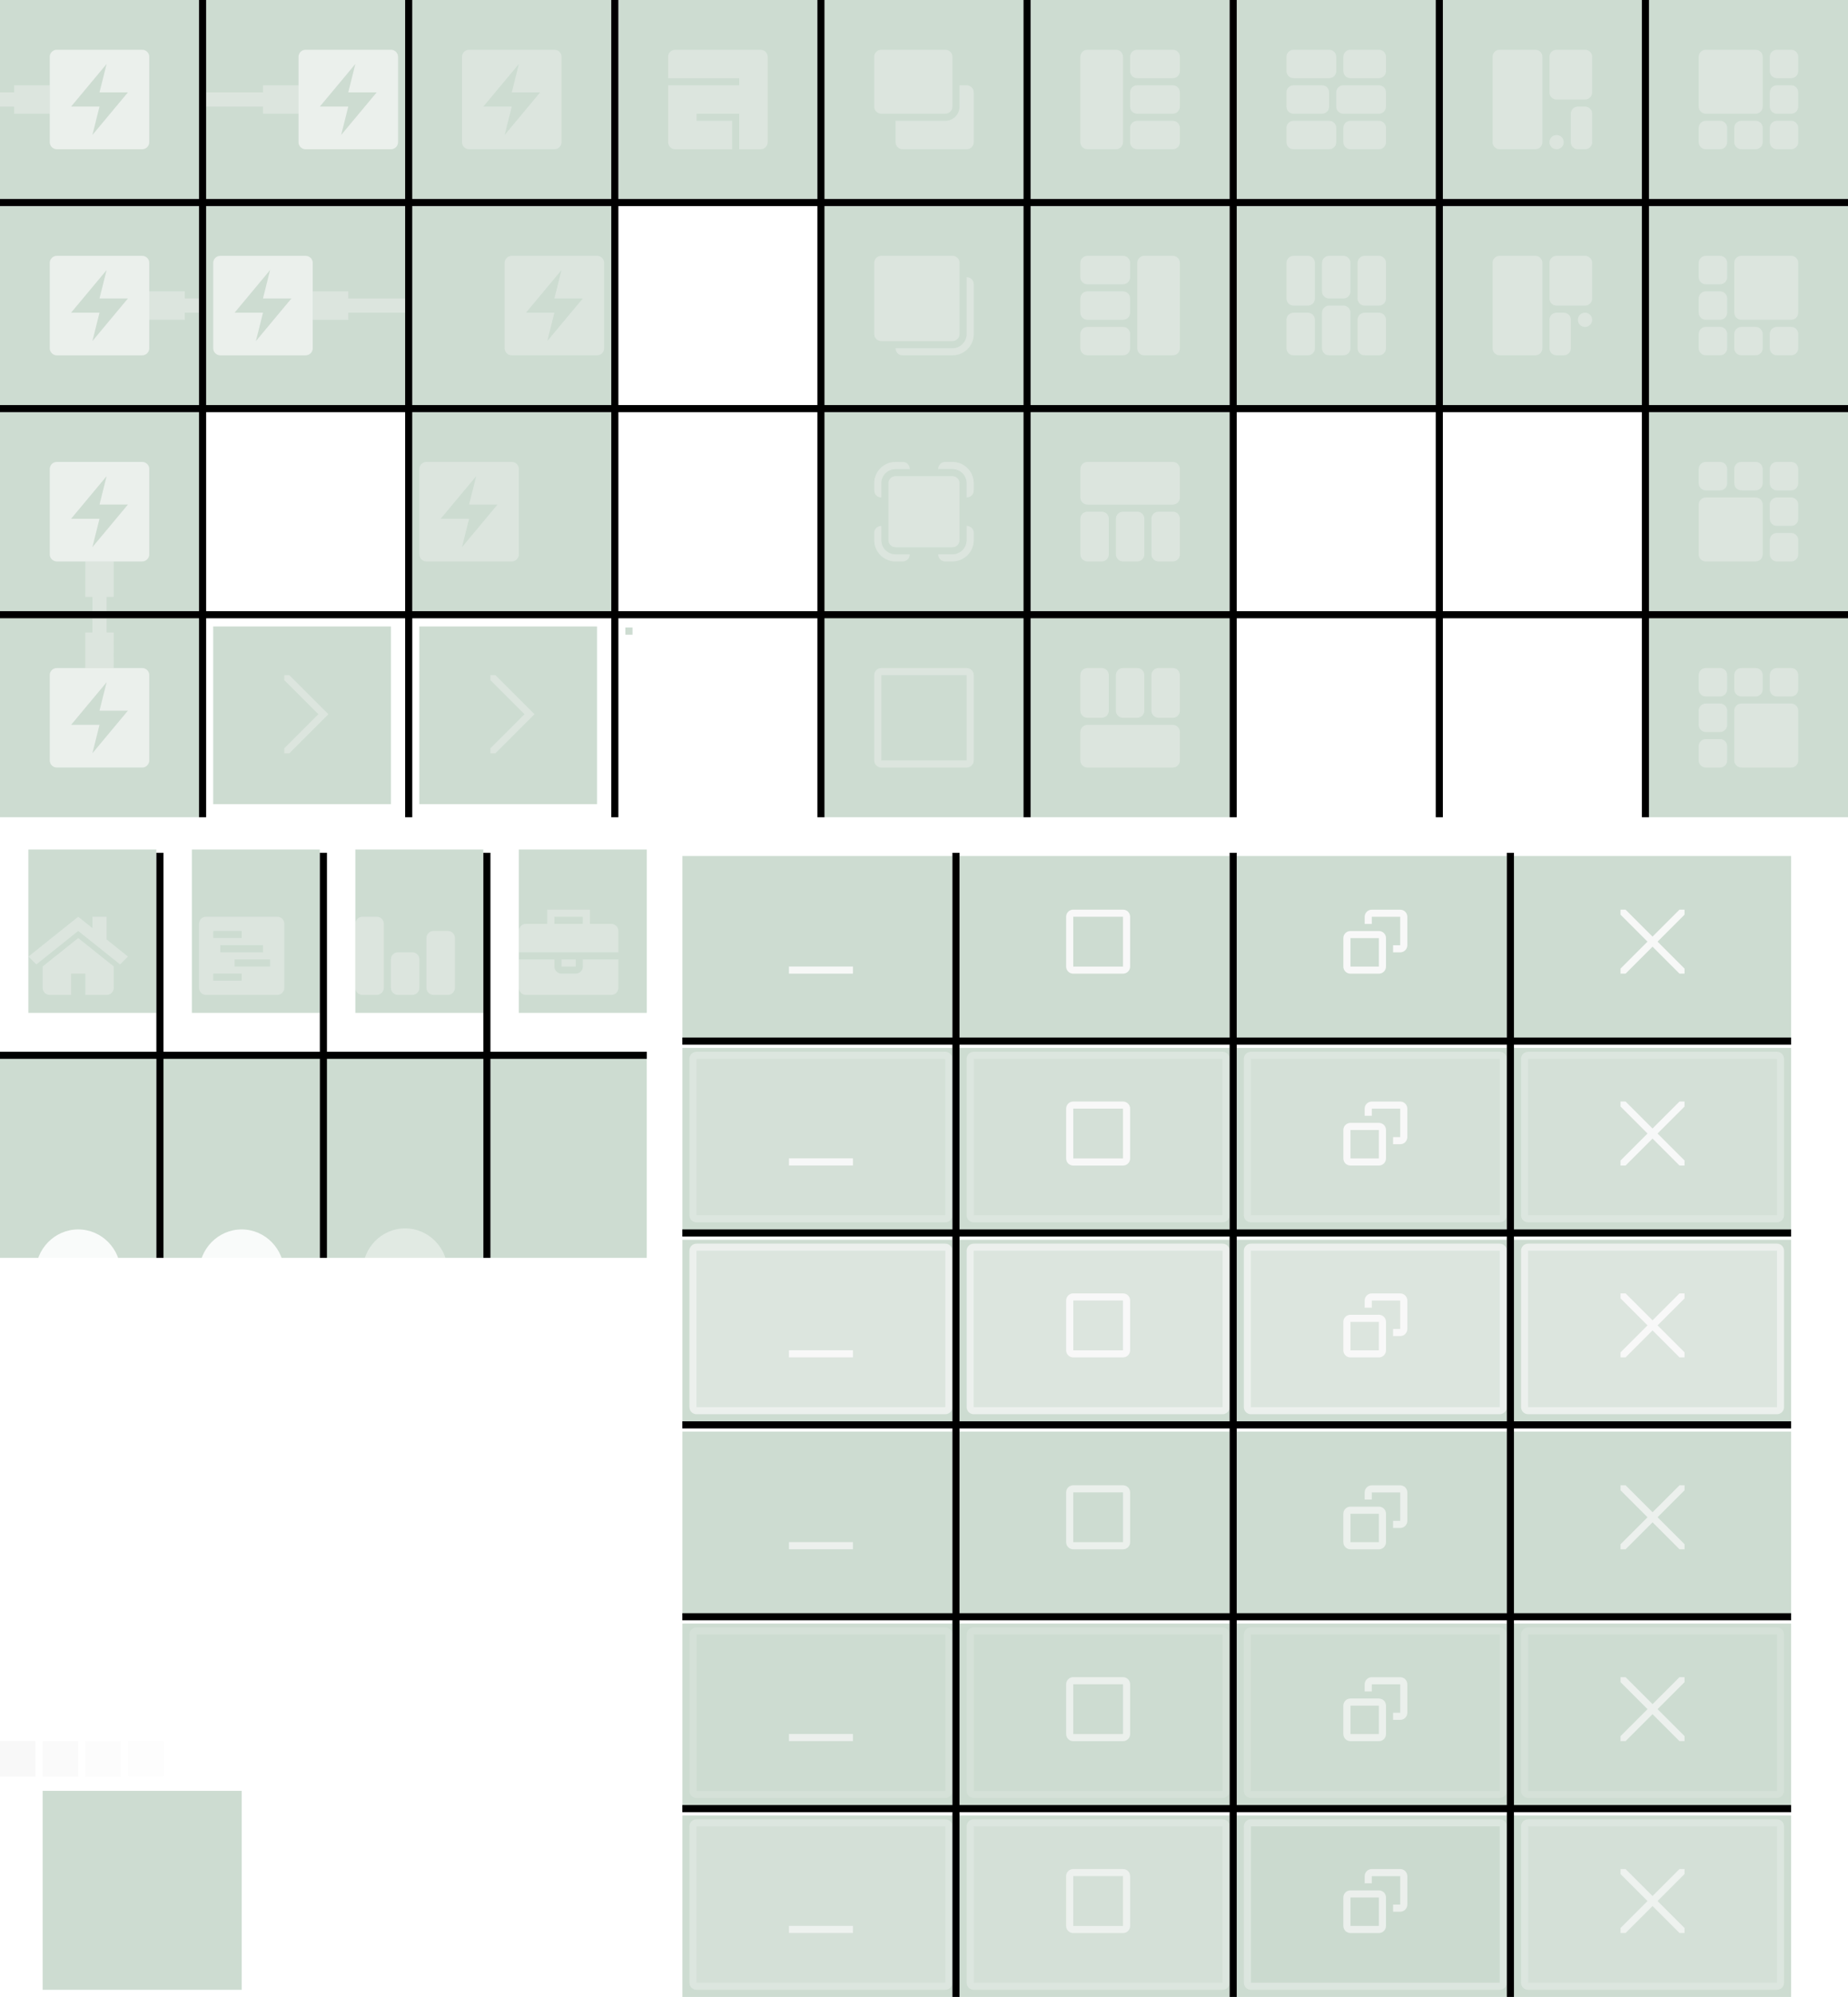 <?xml version="1.0" encoding="UTF-8" standalone="no"?>
<!-- Created with Inkscape (http://www.inkscape.org/) -->

<svg
   xmlns:dc="http://purl.org/dc/elements/1.1/"
   xmlns:cc="http://creativecommons.org/ns#"
   xmlns:rdf="http://www.w3.org/1999/02/22-rdf-syntax-ns#"
   xmlns:svg="http://www.w3.org/2000/svg"
   xmlns="http://www.w3.org/2000/svg"
   xmlns:xlink="http://www.w3.org/1999/xlink"
   xmlns:sodipodi="http://sodipodi.sourceforge.net/DTD/sodipodi-0.dtd"
   xmlns:inkscape="http://www.inkscape.org/namespaces/inkscape"
   width="68.792mm"
   height="74.348mm"
   viewBox="0 0 68.792 74.348"
   version="1.1"
   id="svg8"
   inkscape:version="0.92.2 (5c3e80d, 2017-08-06)"
   sodipodi:docname="icons-source.svg">
  <defs
     id="defs2">
    <filter
       inkscape:collect="always"
       style="color-interpolation-filters:sRGB"
       id="filter2969"
       x="-0.349"
       width="1.697"
       y="-0.34"
       height="1.68">
      <feGaussianBlur
         inkscape:collect="always"
         stdDeviation="0.461"
         id="feGaussianBlur2971" />
    </filter>
    <filter
       inkscape:collect="always"
       style="color-interpolation-filters:sRGB"
       id="filter3389"
       x="-0.413"
       width="1.826"
       y="-0.403"
       height="1.806">
      <feGaussianBlur
         inkscape:collect="always"
         stdDeviation="0.546"
         id="feGaussianBlur3391" />
    </filter>
  </defs>
  <sodipodi:namedview
     id="base"
     pagecolor="#7d7d7d"
     bordercolor="#666666"
     borderopacity="1.0"
     inkscape:pageopacity="0"
     inkscape:pageshadow="2"
     inkscape:zoom="2.7615624"
     inkscape:cx="130.00003"
     inkscape:cy="140.50035"
     inkscape:document-units="mm"
     inkscape:current-layer="layer1"
     showgrid="true"
     inkscape:window-width="1680"
     inkscape:window-height="996"
     inkscape:window-x="0"
     inkscape:window-y="0"
     inkscape:window-maximized="1"
     inkscape:measure-start="0,0"
     inkscape:measure-end="0,0"
     showguides="true"
     inkscape:guide-bbox="true"
     inkscape:snap-object-midpoints="true"
     inkscape:snap-center="true"
     inkscape:snap-midpoints="true"
     inkscape:snap-others="true"
     inkscape:snap-bbox="true"
     inkscape:bbox-paths="true"
     inkscape:bbox-nodes="true"
     inkscape:snap-nodes="true"
     inkscape:snap-bbox-edge-midpoints="false"
     inkscape:snap-bbox-midpoints="false"
     inkscape:object-paths="true"
     inkscape:snap-intersection-paths="true"
     inkscape:snap-global="true"
     inkscape:snap-smooth-nodes="true"
     inkscape:snap-to-guides="true"
     inkscape:snap-grids="true"
     fit-margin-top="0"
     fit-margin-left="0"
     fit-margin-right="0"
     fit-margin-bottom="0"
     inkscape:snap-page="true">
    <inkscape:grid
       type="xygrid"
       id="grid3710"
       originx="18.521"
       originy="-7.673" />
  </sodipodi:namedview>
  <g
     inkscape:label="Layer 1"
     inkscape:groupmode="layer"
     id="layer1"
     transform="translate(18.521,-214.979)">
    <g
       id="layout-floating">
      <use
         height="100%"
         width="100%"
         transform="translate(29.104,-66.675)"
         id="use1078"
         xlink:href="#rect1044"
         y="0"
         x="0" />
      <path
         inkscape:export-ydpi="96"
         inkscape:export-xdpi="96"
         sodipodi:nodetypes="ssssssssscsscssssssc"
         inkscape:connector-curvature="0"
         style="opacity:1;fill:#f8f8f8;fill-opacity:0.353;stroke:none;stroke-width:1.16;stroke-miterlimit:4;stroke-dasharray:none;stroke-opacity:1"
         d="m 14.287,216.831 c -0.147,0 -0.265,0.118 -0.265,0.265 l 10e-7,1.852 c 0,0.147 0.118,0.265 0.265,0.265 h 2.381 c 0.147,0 0.265,-0.118 0.265,-0.265 v -1.852 c 0,-0.147 -0.118,-0.265 -0.265,-0.265 z m 2.91,1.323 v 0.794 c 0,0.293 -0.236,0.529 -0.529,0.529 l -1.852,-1e-5 -1e-6,0.794 c 0,0.147 0.118,0.265 0.265,0.265 l 2.381,1e-5 c 0.147,0 0.265,-0.118 0.265,-0.265 v -1.852 c 0,-0.147 -0.118,-0.265 -0.265,-0.265 z"
         id="path2252" />
    </g>
    <g
       id="layout-tile">
      <use
         x="0"
         y="0"
         xlink:href="#rect1044"
         id="use1086"
         transform="translate(36.777,-66.675)"
         width="100%"
         height="100%" />
      <path
         inkscape:export-ydpi="96"
         inkscape:export-xdpi="96"
         sodipodi:nodetypes="ssssssssssssssssssssssssssssssssssss"
         inkscape:connector-curvature="0"
         style="opacity:1;fill:#f8f8f8;fill-opacity:0.353;stroke:none;stroke-width:1.231;stroke-miterlimit:4;stroke-dasharray:none;stroke-opacity:1"
         d="m 21.96,216.831 c -0.147,0 -0.265,0.118 -0.265,0.265 l -10e-7,3.175 c 0,0.147 0.118,0.265 0.265,0.265 l 1.058,2e-5 c 0.147,0 0.265,-0.118 0.265,-0.265 v -3.175 c 0,-0.147 -0.118,-0.265 -0.265,-0.265 z m 1.852,0 c -0.147,0 -0.265,0.118 -0.265,0.265 v 0.529 c 0,0.147 0.118,0.265 0.265,0.265 l 1.323,-1e-5 c 0.147,0 0.265,-0.118 0.265,-0.265 v -0.529 c 0,-0.147 -0.118,-0.265 -0.265,-0.265 z m 0,1.323 c -0.147,0 -0.265,0.118 -0.265,0.265 v 0.529 c 0,0.147 0.118,0.265 0.265,0.265 l 1.323,-1e-5 c 0.147,0 0.265,-0.118 0.265,-0.265 v -0.529 c 0,-0.147 -0.118,-0.265 -0.265,-0.265 z m 0,1.323 c -0.147,0 -0.265,0.118 -0.265,0.265 v 0.529 c 0,0.147 0.118,0.265 0.265,0.265 l 1.323,-1e-5 c 0.147,0 0.265,-0.118 0.265,-0.265 v -0.529 c 0,-0.147 -0.118,-0.265 -0.265,-0.265 z"
         id="path2256" />
    </g>
    <g
       id="layout-fairh">
      <use
         x="0"
         y="0"
         xlink:href="#rect1044"
         id="use1094"
         transform="translate(44.45,-66.675)"
         width="100%"
         height="100%" />
      <path
         inkscape:connector-curvature="0"
         id="path2318"
         d="m 29.633,216.831 c -0.147,0 -0.265,0.118 -0.265,0.265 v 0.529 c 0,0.147 0.118,0.265 0.265,0.265 h 1.323 c 0.147,0 0.265,-0.118 0.265,-0.265 v -0.529 c 0,-0.147 -0.118,-0.265 -0.265,-0.265 z m 2.117,0 c -0.147,0 -0.265,0.118 -0.265,0.265 v 0.529 c 0,0.147 0.118,0.265 0.265,0.265 h 1.058 c 0.147,0 0.265,-0.118 0.265,-0.265 v -0.529 c 0,-0.147 -0.118,-0.265 -0.265,-0.265 z m -2.117,1.323 c -0.147,0 -0.265,0.118 -0.265,0.265 v 0.529 c 0,0.147 0.118,0.265 0.265,0.265 h 1.058 c 0.147,0 0.265,-0.118 0.265,-0.265 v -0.529 c 0,-0.147 -0.118,-0.265 -0.265,-0.265 z m 1.852,0 c -0.147,0 -0.265,0.118 -0.265,0.265 v 0.529 c 0,0.147 0.118,0.265 0.265,0.265 h 1.323 c 0.147,0 0.265,-0.118 0.265,-0.265 v -0.529 c 0,-0.147 -0.118,-0.265 -0.265,-0.265 z m -1.852,1.323 c -0.147,0 -0.265,0.118 -0.265,0.265 v 0.529 c 0,0.147 0.118,0.265 0.265,0.265 h 1.323 c 0.147,0 0.265,-0.118 0.265,-0.265 v -0.529 c 0,-0.147 -0.118,-0.265 -0.265,-0.265 z m 2.117,0 c -0.147,0 -0.265,0.118 -0.265,0.265 v 0.529 c 0,0.147 0.118,0.265 0.265,0.265 h 1.058 c 0.147,0 0.265,-0.118 0.265,-0.265 v -0.529 c 0,-0.147 -0.118,-0.265 -0.265,-0.265 z"
         style="opacity:1;fill:#f8f8f8;fill-opacity:0.353;stroke:none;stroke-width:1.231;stroke-miterlimit:4;stroke-dasharray:none;stroke-opacity:1" />
    </g>
    <g
       id="layout-spiral">
      <use
         height="100%"
         width="100%"
         transform="translate(52.123,-66.675)"
         id="use1102"
         xlink:href="#rect1044"
         y="0"
         x="0" />
      <path
         inkscape:connector-curvature="0"
         inkscape:export-ydpi="96"
         inkscape:export-xdpi="96"
         id="path2330"
         d="m 37.306,216.831 c -0.147,0 -0.265,0.118 -0.265,0.265 v 3.175 c 0,0.147 0.118,0.265 0.265,0.265 h 1.323 c 0.147,0 0.265,-0.118 0.265,-0.265 v -3.175 c 0,-0.147 -0.118,-0.265 -0.265,-0.265 z m 2.117,0 c -0.147,0 -0.265,0.118 -0.265,0.265 v 1.323 c 0,0.147 0.118,0.265 0.265,0.265 h 1.058 c 0.147,0 0.265,-0.118 0.265,-0.265 v -1.323 c 0,-0.147 -0.118,-0.265 -0.265,-0.265 z m 0.794,2.117 c -0.147,0 -0.265,0.118 -0.265,0.265 v 1.058 c 0,0.147 0.118,0.265 0.265,0.265 h 0.265 c 0.147,0 0.265,-0.118 0.265,-0.265 v -1.058 c 0,-0.147 -0.118,-0.265 -0.265,-0.265 z m -0.794,1.058 a 0.265,0.265 0 0 0 -0.265,0.265 0.265,0.265 0 0 0 0.265,0.265 0.265,0.265 0 0 0 0.265,-0.265 0.265,0.265 0 0 0 -0.265,-0.265 z"
         style="opacity:1;fill:#f8f8f8;fill-opacity:0.353;stroke:none;stroke-width:1.231;stroke-miterlimit:4;stroke-dasharray:none;stroke-opacity:1" />
    </g>
    <g
       id="layout-max"
       transform="translate(-30.692,7.673)">
      <use
         height="100%"
         width="100%"
         transform="translate(59.796,-66.675)"
         id="use1110"
         xlink:href="#rect1044"
         y="0"
         x="0" />
      <path
         inkscape:connector-curvature="0"
         id="rect2370"
         d="m 44.979,216.831 c -0.147,0 -0.265,0.118 -0.265,0.265 v 2.646 c 0,0.147 0.118,0.265 0.265,0.265 h 2.646 c 0.147,0 0.265,-0.118 0.265,-0.265 v -2.646 c 0,-0.147 -0.118,-0.265 -0.265,-0.265 z m 3.175,0.794 v 2.117 c 0,0.293 -0.236,0.529 -0.529,0.529 h -2.117 c 0,0.147 0.118,0.272 0.265,0.265 h 1.852 c 0.44,0 0.794,-0.354 0.794,-0.794 v -1.852 c 0,-0.147 -0.118,-0.265 -0.265,-0.265 z"
         style="opacity:1;fill:#f8f8f8;fill-opacity:0.353;stroke:none;stroke-width:0.265;stroke-miterlimit:4;stroke-dasharray:none;stroke-opacity:1" />
    </g>
    <g
       id="g5156"
       inkscape:label="#layout-magnifier"
       transform="translate(-38.365,15.346)">
      <g
         id="layout-magnifier">
        <use
           height="100%"
           width="100%"
           transform="translate(67.469,-66.675)"
           id="use1118"
           xlink:href="#rect1044"
           y="0"
           x="0" />
        <path
           style="opacity:1;fill:#f8f8f8;fill-opacity:0.353;stroke:none;stroke-width:0.265;stroke-miterlimit:4;stroke-dasharray:none;stroke-opacity:1"
           d="m 55.033,216.831 c -0.147,0 -0.265,0.118 -0.265,0.265 h 0.529 c 0.293,0 0.529,0.236 0.529,0.529 v 0.529 c 0.147,0 0.272,-0.118 0.265,-0.265 v -0.265 c 0,-0.44 -0.354,-0.794 -0.794,-0.794 z m -1.852,5.3e-4 c -0.44,0 -0.794,0.354 -0.794,0.794 v 0.265 c 0,0.147 0.118,0.265 0.265,0.265 v -0.529 c 0,-0.293 0.236,-0.529 0.529,-0.529 h 0.529 c 0,-0.147 -0.118,-0.272 -0.265,-0.265 z m 0,0.529 c -0.147,0 -0.265,0.118 -0.265,0.265 v 2.117 c 0,0.147 0.118,0.265 0.265,0.265 h 2.117 c 0.147,0 0.265,-0.118 0.265,-0.265 v -2.117 c 0,-0.147 -0.118,-0.265 -0.265,-0.265 z m -0.529,1.852 c -0.147,0 -0.272,0.118 -0.265,0.265 v 0.265 c 0,0.44 0.354,0.794 0.794,0.794 h 0.265 c 0.147,0 0.265,-0.118 0.265,-0.265 H 53.181 c -0.293,0 -0.529,-0.236 -0.529,-0.529 z m 3.175,0 v 0.529 c 0,0.293 -0.236,0.529 -0.529,0.529 h -0.529 c 0,0.147 0.118,0.272 0.265,0.265 h 0.265 c 0.44,0 0.794,-0.354 0.794,-0.794 v -0.265 c 0,-0.147 -0.118,-0.265 -0.265,-0.265 z"
           id="path2399"
           inkscape:connector-curvature="0" />
      </g>
    </g>
    <g
       id="layout-tileleft">
      <use
         height="100%"
         width="100%"
         transform="translate(36.777,-59.002)"
         id="use1088"
         xlink:href="#rect1044"
         y="0"
         x="0" />
      <path
         id="path2420"
         d="m 25.135,224.504 c 0.147,0 0.265,0.118 0.265,0.265 l 10e-7,3.175 c 0,0.147 -0.118,0.265 -0.265,0.265 l -1.058,2e-5 c -0.147,0 -0.265,-0.118 -0.265,-0.265 v -3.175 c 0,-0.147 0.118,-0.265 0.265,-0.265 z m -1.852,0 c 0.147,0 0.265,0.118 0.265,0.265 v 0.529 c 0,0.147 -0.118,0.265 -0.265,0.265 l -1.323,-1e-5 c -0.147,0 -0.265,-0.118 -0.265,-0.265 v -0.529 c 0,-0.147 0.118,-0.265 0.265,-0.265 z m 0,1.323 c 0.147,0 0.265,0.118 0.265,0.265 v 0.529 c 0,0.147 -0.118,0.265 -0.265,0.265 l -1.323,-1e-5 c -0.147,0 -0.265,-0.118 -0.265,-0.265 v -0.529 c 0,-0.147 0.118,-0.265 0.265,-0.265 z m 0,1.323 c 0.147,0 0.265,0.118 0.265,0.265 v 0.529 c 0,0.147 -0.118,0.265 -0.265,0.265 l -1.323,-1e-5 c -0.147,0 -0.265,-0.118 -0.265,-0.265 v -0.529 c 0,-0.147 0.118,-0.265 0.265,-0.265 z"
         style="opacity:1;fill:#f8f8f8;fill-opacity:0.353;stroke:none;stroke-width:1.231;stroke-miterlimit:4;stroke-dasharray:none;stroke-opacity:1"
         inkscape:connector-curvature="0"
         sodipodi:nodetypes="ssssssssssssssssssssssssssssssssssss"
         inkscape:export-xdpi="96"
         inkscape:export-ydpi="96" />
    </g>
    <g
       id="layout-tilebottom">
      <use
         x="0"
         y="0"
         xlink:href="#rect1044"
         id="use1090"
         transform="translate(36.777,-51.329)"
         width="100%"
         height="100%" />
      <path
         inkscape:export-ydpi="96"
         inkscape:export-xdpi="96"
         sodipodi:nodetypes="ssssssssssssssssssssssssssssssssssss"
         inkscape:connector-curvature="0"
         style="opacity:1;fill:#f8f8f8;fill-opacity:0.353;stroke:none;stroke-width:1.231;stroke-miterlimit:4;stroke-dasharray:none;stroke-opacity:1"
         d="m 21.696,232.442 c 0,-0.147 0.118,-0.265 0.265,-0.265 h 3.175 c 0.147,0 0.265,0.118 0.265,0.265 l 2.1e-5,1.058 c 0,0.147 -0.118,0.265 -0.265,0.265 h -3.175 c -0.147,0 -0.265,-0.118 -0.265,-0.265 z m 0,1.852 c 0,-0.147 0.118,-0.265 0.265,-0.265 h 0.529 c 0.147,0 0.265,0.118 0.265,0.265 l -10e-6,1.323 c 0,0.147 -0.118,0.265 -0.265,0.265 h -0.529 c -0.147,0 -0.265,-0.118 -0.265,-0.265 z m 1.323,0 c 0,-0.147 0.118,-0.265 0.265,-0.265 h 0.529 c 0.147,0 0.265,0.118 0.265,0.265 l -10e-6,1.323 c 0,0.147 -0.118,0.265 -0.265,0.265 h -0.529 c -0.147,0 -0.265,-0.118 -0.265,-0.265 z m 1.323,0 c 0,-0.147 0.118,-0.265 0.265,-0.265 h 0.529 c 0.147,0 0.265,0.118 0.265,0.265 l -10e-6,1.323 c 0,0.147 -0.118,0.265 -0.265,0.265 h -0.529 c -0.147,0 -0.265,-0.118 -0.265,-0.265 z"
         id="path2424" />
    </g>
    <g
       id="layout-tiletop">
      <use
         height="100%"
         width="100%"
         transform="translate(36.777,-43.656)"
         id="use1092"
         xlink:href="#rect1044"
         y="0"
         x="0" />
      <path
         id="path2428"
         d="m 25.4,243.29 c 0,0.147 -0.118,0.265 -0.265,0.265 h -3.175 c -0.147,0 -0.265,-0.118 -0.265,-0.265 l -2e-5,-1.058 c 0,-0.147 0.118,-0.265 0.265,-0.265 h 3.175 c 0.147,0 0.265,0.118 0.265,0.265 z m 0,-1.852 c 0,0.147 -0.118,0.265 -0.265,0.265 h -0.529 c -0.147,0 -0.265,-0.118 -0.265,-0.265 l 10e-6,-1.323 c 0,-0.147 0.118,-0.265 0.265,-0.265 h 0.529 c 0.147,0 0.265,0.118 0.265,0.265 z m -1.323,0 c 0,0.147 -0.118,0.265 -0.265,0.265 h -0.529 c -0.147,0 -0.265,-0.118 -0.265,-0.265 l 10e-6,-1.323 c 0,-0.147 0.118,-0.265 0.265,-0.265 h 0.529 c 0.147,0 0.265,0.118 0.265,0.265 z m -1.323,0 c 0,0.147 -0.118,0.265 -0.265,0.265 h -0.529 c -0.147,0 -0.265,-0.118 -0.265,-0.265 l 1.1e-5,-1.323 c 0,-0.147 0.118,-0.265 0.265,-0.265 h 0.529 c 0.147,0 0.265,0.118 0.265,0.265 z"
         style="opacity:1;fill:#f8f8f8;fill-opacity:0.353;stroke:none;stroke-width:1.231;stroke-miterlimit:4;stroke-dasharray:none;stroke-opacity:1"
         inkscape:connector-curvature="0"
         sodipodi:nodetypes="ssssssssssssssssssssssssssssssssssss"
         inkscape:export-xdpi="96"
         inkscape:export-ydpi="96" />
    </g>
    <g
       id="layout-fairv">
      <use
         height="100%"
         width="100%"
         transform="translate(44.45,-59.002)"
         id="use1096"
         xlink:href="#rect1044"
         y="0"
         x="0" />
      <path
         inkscape:connector-curvature="0"
         style="opacity:1;fill:#f8f8f8;fill-opacity:0.353;stroke:none;stroke-width:1.231;stroke-miterlimit:4;stroke-dasharray:none;stroke-opacity:1"
         d="m 33.073,224.769 c 0,-0.147 -0.118,-0.265 -0.265,-0.265 h -0.529 c -0.147,0 -0.265,0.118 -0.265,0.265 v 1.323 c 0,0.147 0.118,0.265 0.265,0.265 h 0.529 c 0.147,0 0.265,-0.118 0.265,-0.265 z m 0,2.117 c 0,-0.147 -0.118,-0.265 -0.265,-0.265 h -0.529 c -0.147,0 -0.265,0.118 -0.265,0.265 v 1.058 c 0,0.147 0.118,0.265 0.265,0.265 h 0.529 c 0.147,0 0.265,-0.118 0.265,-0.265 z m -1.323,-2.117 c 0,-0.147 -0.118,-0.265 -0.265,-0.265 h -0.529 c -0.147,0 -0.265,0.118 -0.265,0.265 v 1.058 c 0,0.147 0.118,0.265 0.265,0.265 h 0.529 c 0.147,0 0.265,-0.118 0.265,-0.265 z m 0,1.852 c 0,-0.147 -0.118,-0.265 -0.265,-0.265 h -0.529 c -0.147,0 -0.265,0.118 -0.265,0.265 v 1.323 c 0,0.147 0.118,0.265 0.265,0.265 h 0.529 c 0.147,0 0.265,-0.118 0.265,-0.265 z m -1.323,-1.852 c 0,-0.147 -0.118,-0.265 -0.265,-0.265 h -0.529 c -0.147,0 -0.265,0.118 -0.265,0.265 v 1.323 c 0,0.147 0.118,0.265 0.265,0.265 h 0.529 c 0.147,0 0.265,-0.118 0.265,-0.265 z m 0,2.117 c 0,-0.147 -0.118,-0.265 -0.265,-0.265 h -0.529 c -0.147,0 -0.265,0.118 -0.265,0.265 v 1.058 c 0,0.147 0.118,0.265 0.265,0.265 h 0.529 c 0.147,0 0.265,-0.118 0.265,-0.265 z"
         id="path2447" />
    </g>
    <g
       id="layout-dwindle">
      <use
         x="0"
         y="0"
         xlink:href="#rect1044"
         id="use1104"
         transform="translate(52.123,-59.002)"
         width="100%"
         height="100%" />
      <path
         inkscape:connector-curvature="0"
         id="path2451"
         d="m 37.306,224.504 c -0.147,0 -0.265,0.118 -0.265,0.265 v 3.175 c 0,0.147 0.118,0.265 0.265,0.265 h 1.323 c 0.147,0 0.265,-0.118 0.265,-0.265 v -3.175 c 0,-0.147 -0.118,-0.265 -0.265,-0.265 z m 2.117,0 c -0.147,0 -0.265,0.118 -0.265,0.265 v 1.323 c 0,0.147 0.118,0.265 0.265,0.265 h 1.058 c 0.147,0 0.265,-0.118 0.265,-0.265 v -1.323 c 0,-0.147 -0.118,-0.265 -0.265,-0.265 z m 0,2.117 c -0.147,0 -0.265,0.118 -0.265,0.265 v 1.058 c 0,0.147 0.118,0.265 0.265,0.265 H 39.688 c 0.147,0 0.265,-0.118 0.265,-0.265 v -1.058 c 0,-0.147 -0.118,-0.265 -0.265,-0.265 z m 1.058,0 a 0.265,0.265 0 0 0 -0.265,0.265 0.265,0.265 0 0 0 0.265,0.265 0.265,0.265 0 0 0 0.265,-0.265 0.265,0.265 0 0 0 -0.265,-0.265 z"
         style="opacity:1;fill:#f8f8f8;fill-opacity:0.353;stroke:none;stroke-width:1.231;stroke-miterlimit:4;stroke-dasharray:none;stroke-opacity:1" />
    </g>
    <g
       id="taglist-tag-bars">
      <use
         x="0"
         y="0"
         xlink:href="#rect1044"
         id="use1150"
         transform="matrix(0.643,0,0,0.821,5.594,15.37)"
         width="100%"
         height="100%"
         style="stroke-width:1.376" />
      <path
         inkscape:export-ydpi="96"
         inkscape:export-xdpi="96"
         sodipodi:nodetypes="sssssssssssssssssssssssssss"
         inkscape:connector-curvature="0"
         style="opacity:1;fill:#f8f8f8;fill-opacity:0.353;stroke:none;stroke-width:1.231;stroke-miterlimit:4;stroke-dasharray:none;stroke-opacity:1"
         d="m -1.587,251.756 c 1e-6,0.147 -0.118,0.265 -0.265,0.265 h -0.529 c -0.147,0 -0.265,-0.118 -0.265,-0.265 l 1e-5,-1.852 c 1e-6,-0.147 0.118,-0.265 0.265,-0.265 h 0.529 c 0.147,0 0.265,0.118 0.265,0.265 z m -1.323,0 c -10e-7,0.147 -0.118,0.265 -0.265,0.265 h -0.529 c -0.147,0 -0.265,-0.118 -0.265,-0.265 l 1e-5,-1.058 c 10e-7,-0.147 0.118,-0.265 0.265,-0.265 h 0.529 c 0.147,0 0.265,0.118 0.265,0.265 z m -1.323,0 c -1e-6,0.147 -0.118,0.265 -0.265,0.265 h -0.529 c -0.147,0 -0.265,-0.118 -0.265,-0.265 l 1.1e-5,-2.381 c 10e-7,-0.147 0.118,-0.265 0.265,-0.265 h 0.529 c 0.147,0 0.265,0.118 0.265,0.265 z"
         id="path5062" />
    </g>
    <use
       style="stroke-width:1.128"
       height="100%"
       width="100%"
       transform="matrix(0.786,0,0,1,-5.216,-27.252)"
       id="taglist-squares-sel"
       xlink:href="#rect1044"
       y="0"
       x="0" />
    <use
       x="0"
       y="0"
       xlink:href="#rect1044"
       id="taglist-squares-unsel-empty"
       transform="matrix(0.786,0,0,1,13.04,-27.252)"
       width="100%"
       height="100%"
       style="stroke-width:1.128" />
    <ellipse
       style="opacity:1;fill:#ffffff;fill-opacity:0.883;stroke:none;stroke-width:0.529;stroke-linecap:round;stroke-miterlimit:4;stroke-dasharray:none;stroke-opacity:1;filter:url(#filter2969)"
       id="path1765"
       cx="-15.61"
       cy="262.379"
       rx="1.587"
       ry="1.627" />
    <g
       id="layout-cornerse"
       transform="translate(-15.346,1.8804687e-5)">
      <use
         x="0"
         y="0"
         xlink:href="#rect1044"
         id="use1132"
         transform="translate(75.142,-43.656)"
         width="100%"
         height="100%" />
      <path
         inkscape:connector-curvature="0"
         id="rect1143"
         d="m 60.325,239.85 c -0.147,0 -0.265,0.118 -0.265,0.265 v 0.529 c 0,0.147 0.118,0.265 0.265,0.265 h 0.529 c 0.147,0 0.265,-0.118 0.265,-0.265 v -0.529 c 0,-0.147 -0.118,-0.265 -0.265,-0.265 z m 1.323,0 c -0.147,0 -0.265,0.118 -0.265,0.265 v 0.529 c 0,0.147 0.118,0.265 0.265,0.265 h 0.529 c 0.147,0 0.265,-0.118 0.265,-0.265 v -0.529 c 0,-0.147 -0.118,-0.265 -0.265,-0.265 z m 1.323,0 c -0.147,0 -0.265,0.118 -0.265,0.265 v 0.529 c 0,0.147 0.118,0.265 0.265,0.265 h 0.529 c 0.147,0 0.265,-0.118 0.265,-0.265 v -0.529 c 0,-0.147 -0.118,-0.265 -0.265,-0.265 z m -2.646,1.323 c -0.147,0 -0.265,0.118 -0.265,0.265 v 0.529 c 0,0.147 0.118,0.265 0.265,0.265 h 0.529 c 0.147,0 0.265,-0.118 0.265,-0.265 v -0.529 c 0,-0.147 -0.118,-0.265 -0.265,-0.265 z m 1.323,0 c -0.147,0 -0.265,0.118 -0.265,0.265 v 1.852 c 0,0.147 0.118,0.265 0.265,0.265 h 1.852 c 0.147,0 0.265,-0.118 0.265,-0.265 v -1.852 c 0,-0.147 -0.118,-0.265 -0.265,-0.265 z m -1.323,1.323 c -0.147,0 -0.265,0.118 -0.265,0.265 v 0.529 c 0,0.147 0.118,0.265 0.265,0.265 h 0.529 c 0.147,0 0.265,-0.118 0.265,-0.265 v -0.529 c 0,-0.147 -0.118,-0.265 -0.265,-0.265 z"
         style="opacity:1;fill:#f8f8f8;fill-opacity:0.353;stroke:none;stroke-width:0.529;stroke-linecap:round;stroke-miterlimit:4;stroke-dasharray:none;stroke-opacity:1" />
    </g>
    <g
       id="layout-cornersw"
       transform="translate(-15.346,1.8804687e-5)">
      <use
         height="100%"
         width="100%"
         transform="translate(75.142,-51.329)"
         id="use1130"
         xlink:href="#rect1044"
         y="0"
         x="0" />
      <path
         inkscape:connector-curvature="0"
         style="opacity:1;fill:#f8f8f8;fill-opacity:0.353;stroke:none;stroke-width:0.529;stroke-linecap:round;stroke-miterlimit:4;stroke-dasharray:none;stroke-opacity:1"
         d="m 63.5,232.177 c 0.147,0 0.265,0.118 0.265,0.265 v 0.529 c 0,0.147 -0.118,0.265 -0.265,0.265 h -0.529 c -0.147,0 -0.265,-0.118 -0.265,-0.265 v -0.529 c 0,-0.147 0.118,-0.265 0.265,-0.265 z m -1.323,0 c 0.147,0 0.265,0.118 0.265,0.265 v 0.529 c 0,0.147 -0.118,0.265 -0.265,0.265 h -0.529 c -0.147,0 -0.265,-0.118 -0.265,-0.265 v -0.529 c 0,-0.147 0.118,-0.265 0.265,-0.265 z m -1.323,0 c 0.147,0 0.265,0.118 0.265,0.265 v 0.529 c 0,0.147 -0.118,0.265 -0.265,0.265 h -0.529 c -0.147,0 -0.265,-0.118 -0.265,-0.265 v -0.529 c 0,-0.147 0.118,-0.265 0.265,-0.265 z m 2.646,1.323 c 0.147,0 0.265,0.118 0.265,0.265 v 0.529 c 0,0.147 -0.118,0.265 -0.265,0.265 h -0.529 c -0.147,0 -0.265,-0.118 -0.265,-0.265 v -0.529 c 0,-0.147 0.118,-0.265 0.265,-0.265 z m -1.323,0 c 0.147,0 0.265,0.118 0.265,0.265 v 1.852 c 0,0.147 -0.118,0.265 -0.265,0.265 h -1.852 c -0.147,0 -0.265,-0.118 -0.265,-0.265 v -1.852 c 0,-0.147 0.118,-0.265 0.265,-0.265 z m 1.323,1.323 c 0.147,0 0.265,0.118 0.265,0.265 v 0.529 c 0,0.147 -0.118,0.265 -0.265,0.265 h -0.529 c -0.147,0 -0.265,-0.118 -0.265,-0.265 v -0.529 c 0,-0.147 0.118,-0.265 0.265,-0.265 z"
         id="path1162" />
    </g>
    <g
       id="layout-cornerne"
       transform="translate(-15.346,1.8804687e-5)">
      <use
         x="0"
         y="0"
         xlink:href="#rect1044"
         id="use1128"
         transform="translate(75.142,-59.002)"
         width="100%"
         height="100%" />
      <path
         id="path1164"
         d="m 60.325,228.208 c -0.147,0 -0.265,-0.118 -0.265,-0.265 v -0.529 c 0,-0.147 0.118,-0.265 0.265,-0.265 h 0.529 c 0.147,0 0.265,0.118 0.265,0.265 v 0.529 c 0,0.147 -0.118,0.265 -0.265,0.265 z m 1.323,0 c -0.147,0 -0.265,-0.118 -0.265,-0.265 v -0.529 c 0,-0.147 0.118,-0.265 0.265,-0.265 h 0.529 c 0.147,0 0.265,0.118 0.265,0.265 v 0.529 c 0,0.147 -0.118,0.265 -0.265,0.265 z m 1.323,0 c -0.147,0 -0.265,-0.118 -0.265,-0.265 v -0.529 c 0,-0.147 0.118,-0.265 0.265,-0.265 H 63.5 c 0.147,0 0.265,0.118 0.265,0.265 v 0.529 c 0,0.147 -0.118,0.265 -0.265,0.265 z M 60.325,226.885 c -0.147,0 -0.265,-0.118 -0.265,-0.265 v -0.529 c 0,-0.147 0.118,-0.265 0.265,-0.265 h 0.529 c 0.147,0 0.265,0.118 0.265,0.265 v 0.529 c 0,0.147 -0.118,0.265 -0.265,0.265 z m 1.323,0 c -0.147,0 -0.265,-0.118 -0.265,-0.265 v -1.852 c 0,-0.147 0.118,-0.265 0.265,-0.265 H 63.5 c 0.147,0 0.265,0.118 0.265,0.265 v 1.852 c 0,0.147 -0.118,0.265 -0.265,0.265 z M 60.325,225.563 c -0.147,0 -0.265,-0.118 -0.265,-0.265 v -0.529 c 0,-0.147 0.118,-0.265 0.265,-0.265 h 0.529 c 0.147,0 0.265,0.118 0.265,0.265 v 0.529 c 0,0.147 -0.118,0.265 -0.265,0.265 z"
         style="opacity:1;fill:#f8f8f8;fill-opacity:0.353;stroke:none;stroke-width:0.529;stroke-linecap:round;stroke-miterlimit:4;stroke-dasharray:none;stroke-opacity:1"
         inkscape:connector-curvature="0" />
    </g>
    <g
       id="layout-cornernw"
       transform="translate(-15.346,1.8804687e-5)">
      <use
         height="100%"
         width="100%"
         transform="translate(75.142,-66.675)"
         id="use1126"
         xlink:href="#rect1044"
         y="0"
         x="0" />
      <path
         inkscape:connector-curvature="0"
         style="opacity:1;fill:#f8f8f8;fill-opacity:0.353;stroke:none;stroke-width:0.529;stroke-linecap:round;stroke-miterlimit:4;stroke-dasharray:none;stroke-opacity:1"
         d="m 63.5,220.535 c 0.147,0 0.265,-0.118 0.265,-0.265 v -0.529 c 0,-0.147 -0.118,-0.265 -0.265,-0.265 h -0.529 c -0.147,0 -0.265,0.118 -0.265,0.265 v 0.529 c 0,0.147 0.118,0.265 0.265,0.265 z m -1.323,0 c 0.147,0 0.265,-0.118 0.265,-0.265 v -0.529 c 0,-0.147 -0.118,-0.265 -0.265,-0.265 h -0.529 c -0.147,0 -0.265,0.118 -0.265,0.265 v 0.529 c 0,0.147 0.118,0.265 0.265,0.265 z m -1.323,0 c 0.147,0 0.265,-0.118 0.265,-0.265 v -0.529 c 0,-0.147 -0.118,-0.265 -0.265,-0.265 H 60.325 c -0.147,0 -0.265,0.118 -0.265,0.265 v 0.529 c 0,0.147 0.118,0.265 0.265,0.265 z M 63.5,219.213 c 0.147,0 0.265,-0.118 0.265,-0.265 v -0.529 c 0,-0.147 -0.118,-0.265 -0.265,-0.265 h -0.529 c -0.147,0 -0.265,0.118 -0.265,0.265 v 0.529 c 0,0.147 0.118,0.265 0.265,0.265 z m -1.323,0 c 0.147,0 0.265,-0.118 0.265,-0.265 v -1.852 c 0,-0.147 -0.118,-0.265 -0.265,-0.265 H 60.325 c -0.147,0 -0.265,0.118 -0.265,0.265 v 1.852 c 0,0.147 0.118,0.265 0.265,0.265 z M 63.5,217.89 c 0.147,0 0.265,-0.118 0.265,-0.265 v -0.529 c 0,-0.147 -0.118,-0.265 -0.265,-0.265 h -0.529 c -0.147,0 -0.265,0.118 -0.265,0.265 v 0.529 c 0,0.147 0.118,0.265 0.265,0.265 z"
         id="path1166" />
    </g>
    <g
       id="taglist-tag-code">
      <use
         style="stroke-width:1.376"
         height="100%"
         width="100%"
         transform="matrix(0.643,0,0,0.821,-0.491,15.37)"
         id="use1146"
         xlink:href="#rect1044"
         y="0"
         x="0" />
      <path
         sodipodi:nodetypes="ssssssssscccccccccccccccccccc"
         inkscape:connector-curvature="0"
         inkscape:export-ydpi="96"
         inkscape:export-xdpi="96"
         id="rect1162"
         d="m -10.848,249.11 c -0.147,0 -0.265,0.118 -0.265,0.265 v 2.381 c 0,0.147 0.118,0.265 0.265,0.265 h 2.646 c 0.147,0 0.265,-0.118 0.265,-0.265 v -2.381 c 0,-0.147 -0.118,-0.265 -0.265,-0.265 z m 0.265,0.529 h 1.058 v 0.265 h -1.058 z m 0.265,0.529 h 1.587 v 0.265 h -1.587 z m 0.529,0.529 h 1.323 v 0.265 h -1.323 z m -0.794,0.529 h 1.058 v 0.265 h -1.058 z"
         style="opacity:1;fill:#f8f8f8;fill-opacity:0.353;stroke:none;stroke-width:0.529;stroke-linecap:round;stroke-miterlimit:4;stroke-dasharray:none;stroke-opacity:1" />
    </g>
    <g
       id="taglist-tag-home">
      <use
         x="0"
         y="0"
         xlink:href="#rect1044"
         id="use1142"
         transform="matrix(0.643,0,0,0.821,-6.577,15.37)"
         width="100%"
         height="100%"
         style="stroke-width:1.376" />
      <path
         sodipodi:nodetypes="cccccccccccccssccccsscc"
         inkscape:export-ydpi="96"
         inkscape:export-xdpi="96"
         style="opacity:1;fill:#f8f8f8;fill-opacity:0.353;stroke:none;stroke-width:0.529;stroke-linecap:round;stroke-miterlimit:4;stroke-dasharray:none;stroke-opacity:1"
         d="m -15.61,249.11 -1.852,1.482 0.294,0.294 1.558,-1.246 1.558,1.246 0.294,-0.294 -0.794,-0.636 v -0.846 h -0.529 l 1e-6,0.423 z m 0,0.794 -1.323,1.058 v 0.794 c 0,0.147 0.118,0.265 0.265,0.265 h 0.794 v -0.794 h 0.529 v 0.794 h 0.794 c 0.147,0 0.265,-0.118 0.265,-0.265 v -0.794 z"
         id="path1129"
         inkscape:connector-curvature="0" />
    </g>
    <g
       id="taglist-tag-case">
      <use
         style="stroke-width:1.376"
         height="100%"
         width="100%"
         transform="matrix(0.643,0,0,0.821,11.679,15.37)"
         id="use1154"
         xlink:href="#rect1044"
         y="0"
         x="0" />
      <path
         inkscape:export-ydpi="96"
         inkscape:export-xdpi="96"
         inkscape:connector-curvature="0"
         id="rect1057"
         d="m 1.852,248.846 v 0.265 0.265 h -0.794 c -0.147,0 -0.265,0.118 -0.265,0.265 v 0.794 H 4.498 v -0.794 c 0,-0.147 -0.118,-0.265 -0.265,-0.265 h -0.794 v -0.265 -0.265 h -0.265 z m 0.265,0.265 h 1.058 v 0.265 h -1.058 z m -1.323,1.587 v 1.058 c 0,0.147 0.118,0.265 0.265,0.265 h 3.175 c 0.147,0 0.265,-0.118 0.265,-0.265 v -1.058 h -1.323 v 0.265 c 0,0.147 -0.118,0.265 -0.265,0.265 h -0.529 c -0.147,0 -0.265,-0.118 -0.265,-0.265 v -0.265 z m 1.588,0 v 0.265 h 0.529 v -0.265 z"
         style="opacity:1;fill:#f8f8f8;fill-opacity:0.353;stroke:none;stroke-width:0.529;stroke-linecap:round;stroke-miterlimit:4;stroke-dasharray:none;stroke-opacity:1" />
    </g>
    <g
       id="launcher-awesome">
      <use
         height="100%"
         width="100%"
         transform="translate(21.431,-66.675)"
         id="use1070"
         xlink:href="#rect1044"
         y="0"
         x="0" />
      <path
         inkscape:export-ydpi="96"
         inkscape:export-xdpi="96"
         inkscape:connector-curvature="0"
         id="rect1005"
         d="m 6.615,216.831 c -0.147,0 -0.265,0.118 -0.265,0.265 v 0.794 h 2.646 v 0.265 H 6.35 v 2.117 c 0,0.147 0.118,0.265 0.265,0.265 h 2.117 v -1.058 h -1.323 v -0.265 h 1.588 v 1.323 h 0.794 c 0.147,0 0.265,-0.118 0.265,-0.265 v -3.175 c 0,-0.147 -0.118,-0.265 -0.265,-0.265 z"
         style="opacity:1;fill:#f8f8f8;fill-opacity:0.353;stroke:none;stroke-width:0.965;stroke-linecap:round;stroke-linejoin:round;stroke-miterlimit:4;stroke-dasharray:none;stroke-opacity:1" />
    </g>
    <g
       id="battery-disconnected-right"
       transform="translate(15.346,1.7179362e-5)">
      <use
         x="0"
         y="0"
         xlink:href="#rect1044"
         id="use1048"
         transform="translate(-1.588,-59.002)"
         width="100%"
         height="100%" />
      <path
         style="opacity:1;fill:#f8f8f8;fill-opacity:0.353;stroke:none;stroke-width:0.965;stroke-linecap:round;stroke-linejoin:round;stroke-miterlimit:4;stroke-dasharray:none;stroke-opacity:1"
         d="m -14.817,224.504 c -0.147,0 -0.265,0.118 -0.265,0.265 v 3.175 c 0,0.147 0.118,0.265 0.265,0.265 h 3.175 c 0.147,0 0.265,-0.118 0.265,-0.265 v -3.175 c 0,-0.147 -0.118,-0.265 -0.265,-0.265 z m 1.852,0.529 -0.265,1.058 h 1.058 l -1.323,1.587 0.265,-1.058 h -1.058 z"
         id="path5748"
         inkscape:connector-curvature="0" />
    </g>
    <g
       id="battery-connected-left-right"
       transform="translate(-7.673,3.4179362e-5)">
      <use
         x="0"
         y="0"
         xlink:href="#rect1044"
         id="use1062"
         transform="translate(13.758,-66.675)"
         width="100%"
         height="100%" />
      <path
         inkscape:export-ydpi="96"
         inkscape:export-xdpi="96"
         inkscape:connector-curvature="0"
         id="path5732"
         d="m 0.529,216.831 c -0.147,0 -0.265,0.118 -0.265,0.265 v 3.175 c 0,0.147 0.118,0.265 0.265,0.265 H 3.704 c 0.147,0 0.265,-0.118 0.265,-0.265 v -3.175 c 0,-0.147 -0.118,-0.265 -0.265,-0.265 z m 1.852,0.529 -0.265,1.058 h 1.058 l -1.323,1.587 0.265,-1.058 h -1.058 z"
         style="opacity:1;fill:#f8f8f8;fill-opacity:0.702;stroke:none;stroke-width:0.965;stroke-linecap:round;stroke-linejoin:round;stroke-miterlimit:4;stroke-dasharray:none;stroke-opacity:1" />
      <path
         inkscape:connector-curvature="0"
         inkscape:export-ydpi="96"
         inkscape:export-xdpi="96"
         id="rect5756"
         d="m -1.058,218.154 v 0.265 h -2.117 v 0.529 h 2.117 v 0.265 h 1.323 v -1.058 z"
         style="opacity:1;fill:#f8f8f8;fill-opacity:0.353;stroke:none;stroke-width:0.965;stroke-linecap:round;stroke-linejoin:round;stroke-miterlimit:4;stroke-dasharray:none;stroke-opacity:1" />
    </g>
    <g
       id="battery-disconnected-center"
       transform="translate(15.346,1.7179362e-5)">
      <use
         height="100%"
         width="100%"
         transform="translate(-1.587,-66.675)"
         id="use1046"
         xlink:href="#rect1044"
         y="0"
         x="0" />
      <path
         inkscape:connector-curvature="0"
         id="path5767"
         d="m -16.404,216.831 c -0.147,0 -0.265,0.118 -0.265,0.265 v 3.175 c 0,0.147 0.118,0.265 0.265,0.265 h 3.175 c 0.147,0 0.265,-0.118 0.265,-0.265 v -3.175 c 0,-0.147 -0.118,-0.265 -0.265,-0.265 z m 1.852,0.529 -0.265,1.058 h 1.058 l -1.323,1.587 0.265,-1.058 h -1.058 z"
         style="opacity:1;fill:#f8f8f8;fill-opacity:0.353;stroke:none;stroke-width:0.965;stroke-linecap:round;stroke-linejoin:round;stroke-miterlimit:4;stroke-dasharray:none;stroke-opacity:1" />
    </g>
    <g
       id="battery-connected-center-left"
       transform="translate(-7.673,3.4179362e-5)">
      <use
         x="0"
         y="0"
         xlink:href="#rect1044"
         id="use1054"
         transform="translate(6.085,-66.675)"
         width="100%"
         height="100%" />
      <path
         style="opacity:1;fill:#f8f8f8;fill-opacity:0.702;stroke:none;stroke-width:0.965;stroke-linecap:round;stroke-linejoin:round;stroke-miterlimit:4;stroke-dasharray:none;stroke-opacity:1"
         d="m -8.731,216.831 c -0.147,0 -0.265,0.118 -0.265,0.265 v 3.175 c 0,0.147 0.118,0.265 0.265,0.265 h 3.175 c 0.147,0 0.265,-0.118 0.265,-0.265 v -3.175 c 0,-0.147 -0.118,-0.265 -0.265,-0.265 z m 1.852,0.529 -0.265,1.058 h 1.058 l -1.323,1.587 0.265,-1.058 h -1.058 z"
         id="path5763"
         inkscape:connector-curvature="0"
         inkscape:export-xdpi="96"
         inkscape:export-ydpi="96" />
      <path
         sodipodi:nodetypes="ccccccccc"
         style="opacity:1;fill:#f8f8f8;fill-opacity:0.353;stroke:none;stroke-width:0.965;stroke-linecap:round;stroke-linejoin:round;stroke-miterlimit:4;stroke-dasharray:none;stroke-opacity:1"
         d="m -10.319,218.154 v 0.265 h -0.529 v 0.529 h 0.529 v 0.265 h 1.323 v -1.058 z"
         id="path5769"
         inkscape:export-xdpi="96"
         inkscape:export-ydpi="96"
         inkscape:connector-curvature="0" />
    </g>
    <g
       id="battery-connected-center-top"
       transform="translate(-7.673,3.4179362e-5)">
      <use
         height="100%"
         width="100%"
         transform="translate(6.085,-43.656)"
         id="use1060"
         xlink:href="#rect1044"
         y="0"
         x="0" />
      <path
         inkscape:export-ydpi="96"
         inkscape:export-xdpi="96"
         inkscape:connector-curvature="0"
         id="path5773"
         d="m -8.731,239.85 c -0.147,0 -0.265,0.118 -0.265,0.265 v 3.175 c 0,0.147 0.118,0.265 0.265,0.265 h 3.175 c 0.147,0 0.265,-0.118 0.265,-0.265 v -3.175 c 0,-0.147 -0.118,-0.265 -0.265,-0.265 z m 1.852,0.529 -0.265,1.058 h 1.058 l -1.323,1.587 0.265,-1.058 h -1.058 z"
         style="opacity:1;fill:#f8f8f8;fill-opacity:0.702;stroke:none;stroke-width:0.965;stroke-linecap:round;stroke-linejoin:round;stroke-miterlimit:4;stroke-dasharray:none;stroke-opacity:1" />
      <path
         inkscape:connector-curvature="0"
         inkscape:export-ydpi="96"
         inkscape:export-xdpi="96"
         id="path5775"
         d="m -6.615,238.527 h -0.265 v -0.529 h -0.529 v 0.529 h -0.265 V 239.85 h 1.058 z"
         style="opacity:1;fill:#f8f8f8;fill-opacity:0.353;stroke:none;stroke-width:0.965;stroke-linecap:round;stroke-linejoin:round;stroke-miterlimit:4;stroke-dasharray:none;stroke-opacity:1"
         sodipodi:nodetypes="ccccccccc" />
    </g>
    <g
       id="battery-connected-center-right"
       transform="translate(-7.673,3.4179362e-5)">
      <use
         height="100%"
         width="100%"
         transform="translate(6.085,-59.002)"
         id="use1056"
         xlink:href="#rect1044"
         y="0"
         x="0" />
      <path
         style="opacity:1;fill:#f8f8f8;fill-opacity:0.702;stroke:none;stroke-width:0.965;stroke-linecap:round;stroke-linejoin:round;stroke-miterlimit:4;stroke-dasharray:none;stroke-opacity:1"
         d="m -8.731,224.504 c -0.147,0 -0.265,0.118 -0.265,0.265 v 3.175 c 0,0.147 0.118,0.265 0.265,0.265 h 3.175 c 0.147,0 0.265,-0.118 0.265,-0.265 v -3.175 c 0,-0.147 -0.118,-0.265 -0.265,-0.265 z m 1.852,0.529 -0.265,1.058 h 1.058 l -1.323,1.587 0.265,-1.058 h -1.058 z"
         id="path5779"
         inkscape:connector-curvature="0"
         inkscape:export-xdpi="96"
         inkscape:export-ydpi="96" />
      <path
         sodipodi:nodetypes="ccccccccc"
         style="opacity:1;fill:#f8f8f8;fill-opacity:0.353;stroke:none;stroke-width:0.965;stroke-linecap:round;stroke-linejoin:round;stroke-miterlimit:4;stroke-dasharray:none;stroke-opacity:1"
         d="m -3.969,226.885 v -0.265 h 0.529 v -0.529 h -0.529 v -0.265 h -1.323 v 1.058 z"
         id="path5781"
         inkscape:export-xdpi="96"
         inkscape:export-ydpi="96"
         inkscape:connector-curvature="0" />
    </g>
    <g
       id="battery-connected-center-bottom"
       transform="translate(-7.673,3.4179362e-5)">
      <use
         x="0"
         y="0"
         xlink:href="#rect1044"
         id="use1058"
         transform="translate(6.085,-51.329)"
         width="100%"
         height="100%" />
      <path
         inkscape:export-ydpi="96"
         inkscape:export-xdpi="96"
         inkscape:connector-curvature="0"
         id="path5791"
         d="m -8.731,232.177 c -0.147,0 -0.265,0.118 -0.265,0.265 v 3.175 c 0,0.147 0.118,0.265 0.265,0.265 h 3.175 c 0.147,0 0.265,-0.118 0.265,-0.265 v -3.175 c 0,-0.147 -0.118,-0.265 -0.265,-0.265 z m 1.852,0.529 -0.265,1.058 h 1.058 l -1.323,1.587 0.265,-1.058 h -1.058 z"
         style="opacity:1;fill:#f8f8f8;fill-opacity:0.702;stroke:none;stroke-width:0.965;stroke-linecap:round;stroke-linejoin:round;stroke-miterlimit:4;stroke-dasharray:none;stroke-opacity:1" />
      <path
         inkscape:connector-curvature="0"
         inkscape:export-ydpi="96"
         inkscape:export-xdpi="96"
         id="path5793"
         d="m -7.673,237.204 h 0.265 v 0.529 h 0.529 v -0.529 h 0.265 v -1.323 h -1.058 z"
         style="opacity:1;fill:#f8f8f8;fill-opacity:0.353;stroke:none;stroke-width:0.965;stroke-linecap:round;stroke-linejoin:round;stroke-miterlimit:4;stroke-dasharray:none;stroke-opacity:1"
         sodipodi:nodetypes="ccccccccc" />
    </g>
    <g
       id="battery-connected-right-left"
       transform="translate(-7.673,3.4179362e-5)">
      <use
         height="100%"
         width="100%"
         transform="translate(13.758,-59.002)"
         id="use1064"
         xlink:href="#rect1044"
         y="0"
         x="0" />
      <path
         style="opacity:1;fill:#f8f8f8;fill-opacity:0.702;stroke:none;stroke-width:0.965;stroke-linecap:round;stroke-linejoin:round;stroke-miterlimit:4;stroke-dasharray:none;stroke-opacity:1"
         d="m -2.646,224.504 c -0.147,0 -0.265,0.118 -0.265,0.265 v 3.175 c 0,0.147 0.118,0.265 0.265,0.265 h 3.175 c 0.147,0 0.265,-0.118 0.265,-0.265 v -3.175 c 0,-0.147 -0.118,-0.265 -0.265,-0.265 z m 1.852,0.529 -0.265,1.058 H 3.2152303e-6 L -1.323,227.679 l 0.265,-1.058 h -1.058 z"
         id="path5797"
         inkscape:connector-curvature="0"
         inkscape:export-xdpi="96"
         inkscape:export-ydpi="96" />
      <path
         style="opacity:1;fill:#f8f8f8;fill-opacity:0.353;stroke:none;stroke-width:0.965;stroke-linecap:round;stroke-linejoin:round;stroke-miterlimit:4;stroke-dasharray:none;stroke-opacity:1"
         d="m 2.117,225.827 v 0.265 h 2.117 v 0.529 h -2.117 v 0.265 H 0.794 v -1.058 z"
         id="path5799"
         inkscape:export-xdpi="96"
         inkscape:export-ydpi="96"
         inkscape:connector-curvature="0" />
    </g>
    <g
       id="battery-disconnected-left"
       transform="translate(15.346,1.7179362e-5)">
      <use
         height="100%"
         width="100%"
         transform="translate(-1.588,-51.329)"
         id="use1050"
         xlink:href="#rect1044"
         y="0"
         x="0" />
      <path
         inkscape:connector-curvature="0"
         id="path5803"
         d="m -17.992,232.177 c -0.147,0 -0.265,0.118 -0.265,0.265 v 3.175 c 0,0.147 0.118,0.265 0.265,0.265 h 3.175 c 0.147,0 0.265,-0.118 0.265,-0.265 v -3.175 c 0,-0.147 -0.118,-0.265 -0.265,-0.265 z m 1.852,0.529 -0.265,1.058 h 1.058 l -1.323,1.587 0.265,-1.058 h -1.058 z"
         style="opacity:1;fill:#f8f8f8;fill-opacity:0.353;stroke:none;stroke-width:0.965;stroke-linecap:round;stroke-linejoin:round;stroke-miterlimit:4;stroke-dasharray:none;stroke-opacity:1" />
    </g>
    <rect
       style="opacity:1;fill:#000000;fill-opacity:1;stroke:none;stroke-width:0.265;stroke-linecap:square;stroke-linejoin:round;stroke-miterlimit:4;stroke-dasharray:none;stroke-opacity:1;paint-order:markers stroke fill"
       id="rect985"
       width="0.265"
       height="30.427"
       x="-11.113"
       y="214.979" />
    <rect
       y="214.979"
       x="-3.44"
       height="30.427"
       width="0.265"
       id="rect987"
       style="opacity:1;fill:#000000;fill-opacity:1;stroke:none;stroke-width:0.265;stroke-linecap:square;stroke-linejoin:round;stroke-miterlimit:4;stroke-dasharray:none;stroke-opacity:1;paint-order:markers stroke fill" />
    <rect
       y="-50.271"
       x="222.387"
       height="68.792"
       width="0.265"
       id="rect989"
       style="opacity:1;fill:#000000;fill-opacity:1;stroke:none;stroke-width:0.239;stroke-linecap:square;stroke-linejoin:round;stroke-miterlimit:4;stroke-dasharray:none;stroke-opacity:1;paint-order:markers stroke fill"
       transform="rotate(90)" />
    <rect
       transform="rotate(90)"
       style="opacity:1;fill:#000000;fill-opacity:1;stroke:none;stroke-width:0.239;stroke-linecap:square;stroke-linejoin:round;stroke-miterlimit:4;stroke-dasharray:none;stroke-opacity:1;paint-order:markers stroke fill"
       id="rect991"
       width="0.265"
       height="68.792"
       x="230.06"
       y="-50.271" />
    <rect
       y="-50.271"
       x="237.733"
       height="68.792"
       width="0.265"
       id="rect993"
       style="opacity:1;fill:#000000;fill-opacity:1;stroke:none;stroke-width:0.239;stroke-linecap:square;stroke-linejoin:round;stroke-miterlimit:4;stroke-dasharray:none;stroke-opacity:1;paint-order:markers stroke fill"
       transform="rotate(90)" />
    <rect
       style="opacity:1;fill:#000000;fill-opacity:1;stroke:none;stroke-width:0.265;stroke-linecap:square;stroke-linejoin:round;stroke-miterlimit:4;stroke-dasharray:none;stroke-opacity:1;paint-order:markers stroke fill"
       id="rect995"
       width="0.265"
       height="30.427"
       x="4.233"
       y="214.979" />
    <rect
       y="214.979"
       x="11.906"
       height="30.427"
       width="0.265"
       id="rect997"
       style="opacity:1;fill:#000000;fill-opacity:1;stroke:none;stroke-width:0.265;stroke-linecap:square;stroke-linejoin:round;stroke-miterlimit:4;stroke-dasharray:none;stroke-opacity:1;paint-order:markers stroke fill" />
    <rect
       style="opacity:1;fill:#000000;fill-opacity:1;stroke:none;stroke-width:0.265;stroke-linecap:square;stroke-linejoin:round;stroke-miterlimit:4;stroke-dasharray:none;stroke-opacity:1;paint-order:markers stroke fill"
       id="rect999"
       width="0.265"
       height="30.427"
       x="19.579"
       y="214.979" />
    <rect
       y="214.979"
       x="27.252"
       height="30.427"
       width="0.265"
       id="rect1001"
       style="opacity:1;fill:#000000;fill-opacity:1;stroke:none;stroke-width:0.265;stroke-linecap:square;stroke-linejoin:round;stroke-miterlimit:4;stroke-dasharray:none;stroke-opacity:1;paint-order:markers stroke fill" />
    <rect
       y="214.979"
       x="34.925"
       height="30.427"
       width="0.265"
       id="rect1003"
       style="opacity:1;fill:#000000;fill-opacity:1;stroke:none;stroke-width:0.265;stroke-linecap:square;stroke-linejoin:round;stroke-miterlimit:4;stroke-dasharray:none;stroke-opacity:1;paint-order:markers stroke fill" />
    <rect
       style="opacity:1;fill:#000000;fill-opacity:1;stroke:none;stroke-width:0.265;stroke-linecap:square;stroke-linejoin:round;stroke-miterlimit:4;stroke-dasharray:none;stroke-opacity:1;paint-order:markers stroke fill"
       id="rect1006"
       width="0.265"
       height="30.427"
       x="42.598"
       y="214.979" />
    <rect
       transform="rotate(90)"
       style="opacity:1;fill:#000000;fill-opacity:1;stroke:none;stroke-width:0.265;stroke-linecap:square;stroke-linejoin:round;stroke-miterlimit:4;stroke-dasharray:none;stroke-opacity:1;paint-order:markers stroke fill"
       id="rect1020"
       width="0.265"
       height="24.077"
       x="254.137"
       y="-5.556" />
    <rect
       y="246.729"
       x="-12.7"
       height="15.081"
       width="0.265"
       id="rect1022"
       style="opacity:1;fill:#000000;fill-opacity:1;stroke:none;stroke-width:0.265;stroke-linecap:square;stroke-linejoin:round;stroke-miterlimit:4;stroke-dasharray:none;stroke-opacity:1;paint-order:markers stroke fill" />
    <rect
       style="opacity:1;fill:#000000;fill-opacity:1;stroke:none;stroke-width:0.265;stroke-linecap:square;stroke-linejoin:round;stroke-miterlimit:4;stroke-dasharray:none;stroke-opacity:1;paint-order:markers stroke fill"
       id="rect1024"
       width="0.265"
       height="15.081"
       x="-6.615"
       y="246.729" />
    <rect
       y="246.729"
       x="-0.529"
       height="15.081"
       width="0.265"
       id="rect1026"
       style="opacity:1;fill:#000000;fill-opacity:1;stroke:none;stroke-width:0.265;stroke-linecap:square;stroke-linejoin:round;stroke-miterlimit:4;stroke-dasharray:none;stroke-opacity:1;paint-order:markers stroke fill" />
    <rect
       inkscape:export-ydpi="96"
       inkscape:export-xdpi="96"
       style="fill:#034c17;fill-opacity:0.198;stroke:none;stroke-width:0.265"
       y="281.654"
       x="-16.933"
       height="7.408"
       width="7.408"
       id="rect1044" />
    <rect
       style="opacity:1;fill:#f8f8f8;fill-opacity:0.996;stroke:none;stroke-width:0.265;stroke-linecap:square;stroke-linejoin:round;stroke-miterlimit:4;stroke-dasharray:none;stroke-opacity:1;paint-order:markers stroke fill"
       id="rect1166"
       width="1.323"
       height="1.323"
       x="-18.521"
       y="279.802" />
    <rect
       y="279.802"
       x="-16.933"
       height="1.323"
       width="1.323"
       id="rect1168"
       style="opacity:1;fill:#f8f8f8;fill-opacity:0.702;stroke:none;stroke-width:0.265;stroke-linecap:square;stroke-linejoin:round;stroke-miterlimit:4;stroke-dasharray:none;stroke-opacity:1;paint-order:markers stroke fill" />
    <rect
       y="279.802"
       x="-15.346"
       height="1.323"
       width="1.323"
       id="rect1172"
       style="opacity:1;fill:#f8f8f8;fill-opacity:0.353;stroke:none;stroke-width:0.265;stroke-linecap:square;stroke-linejoin:round;stroke-miterlimit:4;stroke-dasharray:none;stroke-opacity:1;paint-order:markers stroke fill" />
    <rect
       style="opacity:1;fill:#f8f8f8;fill-opacity:0.176;stroke:none;stroke-width:0.265;stroke-linecap:square;stroke-linejoin:round;stroke-miterlimit:4;stroke-dasharray:none;stroke-opacity:1;paint-order:markers stroke fill"
       id="rect4858"
       width="1.323"
       height="1.323"
       x="-13.758"
       y="279.802" />
    <g
       id="layout-fullscreen"
       transform="translate(-30.692,15.346)">
      <use
         x="0"
         y="0"
         xlink:href="#rect1044"
         id="use4994"
         transform="translate(59.796,-59.002)"
         width="100%"
         height="100%" />
      <path
         sodipodi:nodetypes="sssssssssccccc"
         inkscape:export-ydpi="96"
         inkscape:export-xdpi="96"
         inkscape:connector-curvature="0"
         id="path5000"
         d="m 44.979,224.504 c -0.147,0 -0.265,0.118 -0.265,0.265 v 3.175 c 0,0.147 0.118,0.265 0.265,0.265 h 3.175 c 0.147,0 0.265,-0.118 0.265,-0.265 v -3.175 c 0,-0.147 -0.118,-0.265 -0.265,-0.265 z m 0,0.265 h 3.175 v 3.175 h -3.175 z"
         style="opacity:1;fill:#f8f8f8;fill-opacity:0.353;stroke:none;stroke-width:0.265;stroke-miterlimit:4;stroke-dasharray:none;stroke-opacity:1" />
    </g>
    <use
       x="0"
       y="0"
       xlink:href="#rect1044"
       id="taglist-squares-sel-empty"
       transform="matrix(0.786,0,0,1,0.869,-27.252)"
       width="100%"
       height="100%"
       style="stroke-width:1.128" />
    <ellipse
       ry="1.627"
       rx="1.587"
       cy="262.379"
       cx="-9.525"
       id="ellipse1097"
       style="opacity:1;fill:#ffffff;fill-opacity:0.883;stroke:none;stroke-width:0.529;stroke-linecap:round;stroke-miterlimit:4;stroke-dasharray:none;stroke-opacity:1;filter:url(#filter2969)" />
    <use
       style="stroke-width:1.128"
       height="100%"
       width="100%"
       transform="matrix(0.786,0,0,1,6.955,-27.252)"
       id="taglist-squares-unsel"
       xlink:href="#rect1044"
       y="0"
       x="0"
       inkscape:label="#taglist-squares-unsel" />
    <ellipse
       ry="1.627"
       rx="1.587"
       cy="262.34"
       cx="-3.44"
       id="ellipse1125"
       style="opacity:1;fill:#ffffff;fill-opacity:0.4;stroke:none;stroke-width:0.529;stroke-linecap:round;stroke-miterlimit:4;stroke-dasharray:none;stroke-opacity:1;filter:url(#filter3389)" />
    <g
       id="titlebar-close-button-focus"
       inkscape:label="#titlebar-close-button-focus">
      <use
         inkscape:export-ydpi="96"
         inkscape:export-xdpi="96"
         x="0"
         y="0"
         xlink:href="#rect1044"
         id="use1212"
         transform="matrix(1.393,0,0,0.929,61.421,-14.807)"
         width="100%"
         height="100%" />
      <path
         style="opacity:0.99;fill:#f8f8f8;fill-opacity:0.996;stroke:none;stroke-width:0.265;stroke-linecap:square;stroke-linejoin:round;stroke-miterlimit:4;stroke-dasharray:none;stroke-opacity:1;paint-order:markers stroke fill"
         d="m 41.804,248.846 v 0.187 l 1.004,1.004 -1.004,1.004 v 0.187 h 0.188 l 1.003,-1.003 1.003,1.003 h 0.188 v -0.187 l -1.004,-1.004 1.004,-1.004 v -0.187 h -0.187 l -1.004,1.004 -1.004,-1.004 z"
         id="path1206"
         inkscape:connector-curvature="0"
         sodipodi:nodetypes="ccccccccccccccccc"
         inkscape:export-xdpi="96"
         inkscape:export-ydpi="96" />
    </g>
    <g
       id="titlebar-maximized-button-focus-inactive"
       inkscape:label="#titlebar-maximized-button-focus-inactive">
      <use
         inkscape:export-ydpi="96"
         inkscape:export-xdpi="96"
         height="100%"
         width="100%"
         transform="matrix(1.357,0,0,0.929,40.179,-14.807)"
         id="use1214"
         xlink:href="#rect1044"
         y="0"
         x="0" />
      <path
         style="opacity:1;fill:#f8f8f8;fill-opacity:0.996;stroke:none;stroke-width:0.265;stroke-miterlimit:4;stroke-dasharray:none;stroke-opacity:1"
         d="m 21.431,248.846 c -0.147,0 -0.265,0.118 -0.265,0.265 v 1.854 c 0,0.147 0.118,0.265 0.265,0.265 h 1.852 c 0.147,0 0.265,-0.118 0.265,-0.265 v -1.854 c 0,-0.147 -0.118,-0.265 -0.265,-0.265 z m 0,0.265 h 1.852 v 1.854 h -1.852 z"
         id="path1194"
         inkscape:connector-curvature="0"
         sodipodi:nodetypes="sssssssssccccc"
         inkscape:export-xdpi="96"
         inkscape:export-ydpi="96" />
    </g>
    <g
       id="titlebar-maximized-button-focus-active"
       inkscape:label="#titlebar-maximized-button-focus-active">
      <use
         inkscape:export-ydpi="96"
         inkscape:export-xdpi="96"
         x="0"
         y="0"
         xlink:href="#rect1044"
         id="use1216"
         transform="matrix(1.357,0,0,0.929,50.498,-14.807)"
         width="100%"
         height="100%" />
      <path
         style="opacity:1;fill:#f8f8f8;fill-opacity:0.996;stroke:none;stroke-width:0.265;stroke-miterlimit:4;stroke-dasharray:none;stroke-opacity:1"
         d="m 32.544,248.848 c -0.147,0 -0.265,0.118 -0.265,0.265 v 0.265 h 0.265 v -0.265 h 1.058 v 1.058 h -0.265 v 0.265 h 0.265 c 0.147,0 0.265,-0.118 0.265,-0.265 v -1.058 c 0,-0.147 -0.118,-0.265 -0.265,-0.265 z m -0.794,0.794 c -0.147,0 -0.265,0.118 -0.265,0.265 v 1.058 c 0,0.147 0.118,0.265 0.265,0.265 h 1.058 c 0.147,0 0.265,-0.118 0.265,-0.265 v -1.058 c 0,-0.147 -0.118,-0.265 -0.265,-0.265 z m 0,0.265 h 1.058 v 1.058 h -1.058 z"
         id="path1188"
         inkscape:connector-curvature="0"
         inkscape:export-xdpi="96"
         inkscape:export-ydpi="96" />
    </g>
    <g
       id="titlebar-minimize-button-focus">
      <use
         inkscape:export-ydpi="96"
         inkscape:export-xdpi="96"
         x="0"
         y="0"
         xlink:href="#rect1044"
         id="use1218"
         transform="matrix(1.357,0,0,0.929,29.86,-14.807)"
         width="100%"
         height="100%" />
      <rect
         style="opacity:0.99;fill:#f8f8f8;fill-opacity:0.996;stroke:none;stroke-width:0.265;stroke-linecap:square;stroke-linejoin:round;stroke-miterlimit:4;stroke-dasharray:none;stroke-opacity:1;paint-order:markers stroke fill"
         id="rect1204"
         width="2.381"
         height="0.265"
         x="10.848"
         y="250.963"
         inkscape:export-xdpi="96"
         inkscape:export-ydpi="96" />
    </g>
    <g
       id="titlebar-close-button-focus-hover">
      <use
         height="100%"
         width="100%"
         transform="matrix(1.393,0,0,0.929,61.421,-7.663)"
         id="use1220"
         xlink:href="#rect1044"
         y="0"
         x="0" />
      <path
         inkscape:export-ydpi="96"
         inkscape:export-xdpi="96"
         sodipodi:nodetypes="ccccc"
         inkscape:connector-curvature="0"
         id="path1222"
         d="m 38.365,254.402 v 5.821 H 47.625 v -5.821 z"
         style="fill:#f8f8f8;fill-opacity:0.176;stroke:none;stroke-width:0.39" />
      <path
         inkscape:export-ydpi="96"
         inkscape:export-xdpi="96"
         id="path1224"
         d="m 38.365,254.138 c -0.147,0 -0.265,0.118 -0.265,0.265 v 5.821 c 0,0.147 0.118,0.265 0.265,0.265 h 9.26 c 0.147,0 0.265,-0.118 0.265,-0.265 v -5.821 c 0,-0.147 -0.118,-0.265 -0.265,-0.265 z m 0,0.265 h 9.26 v 5.821 h -9.26 z"
         style="opacity:0.99;fill:#f8f8f8;fill-opacity:0.353;stroke:none;stroke-width:0.265;stroke-linecap:square;stroke-linejoin:round;stroke-miterlimit:4;stroke-dasharray:none;stroke-opacity:1;paint-order:markers stroke fill"
         inkscape:connector-curvature="0" />
      <path
         inkscape:export-ydpi="96"
         inkscape:export-xdpi="96"
         sodipodi:nodetypes="ccccccccccccccccc"
         inkscape:connector-curvature="0"
         id="path1226"
         d="m 41.804,255.99 v 0.187 l 1.004,1.004 -1.004,1.004 v 0.187 h 0.188 l 1.003,-1.003 1.003,1.003 h 0.188 v -0.187 l -1.004,-1.004 1.004,-1.004 v -0.187 h -0.187 l -1.004,1.004 -1.004,-1.004 z"
         style="opacity:0.99;fill:#f8f8f8;fill-opacity:0.996;stroke:none;stroke-width:0.265;stroke-linecap:square;stroke-linejoin:round;stroke-miterlimit:4;stroke-dasharray:none;stroke-opacity:1;paint-order:markers stroke fill" />
    </g>
    <g
       id="titlebar-maximized-button-focus-inactive-hover"
       inkscape:label="#titlebar-maximized-button-focus-inactive-hover">
      <use
         x="0"
         y="0"
         xlink:href="#rect1044"
         id="use1228"
         transform="matrix(1.357,0,0,0.929,40.179,-7.663)"
         width="100%"
         height="100%" />
      <path
         inkscape:export-ydpi="96"
         inkscape:export-xdpi="96"
         sodipodi:nodetypes="ccccc"
         inkscape:connector-curvature="0"
         id="path1230"
         d="m 17.727,254.402 v 5.821 h 9.26 v -5.821 z"
         style="fill:#f8f8f8;fill-opacity:0.176;stroke:none;stroke-width:0.39" />
      <path
         inkscape:export-ydpi="96"
         inkscape:export-xdpi="96"
         id="path1232"
         d="m 17.727,254.138 c -0.147,0 -0.265,0.118 -0.265,0.265 v 5.821 c 0,0.147 0.118,0.265 0.265,0.265 h 9.26 c 0.147,0 0.265,-0.118 0.265,-0.265 v -5.821 c 0,-0.147 -0.118,-0.265 -0.265,-0.265 z m 0,0.265 h 9.26 v 5.821 h -9.26 z"
         style="opacity:0.99;fill:#f8f8f8;fill-opacity:0.353;stroke:none;stroke-width:0.265;stroke-linecap:square;stroke-linejoin:round;stroke-miterlimit:4;stroke-dasharray:none;stroke-opacity:1;paint-order:markers stroke fill"
         inkscape:connector-curvature="0" />
      <path
         inkscape:export-ydpi="96"
         inkscape:export-xdpi="96"
         sodipodi:nodetypes="sssssssssccccc"
         inkscape:connector-curvature="0"
         id="path1234"
         d="m 21.431,255.99 c -0.147,0 -0.265,0.118 -0.265,0.265 v 1.854 c 0,0.147 0.118,0.265 0.265,0.265 h 1.852 c 0.147,0 0.265,-0.118 0.265,-0.265 v -1.854 c 0,-0.147 -0.118,-0.265 -0.265,-0.265 z m 0,0.265 h 1.852 v 1.854 h -1.852 z"
         style="opacity:1;fill:#f8f8f8;fill-opacity:0.996;stroke:none;stroke-width:0.265;stroke-miterlimit:4;stroke-dasharray:none;stroke-opacity:1" />
    </g>
    <g
       id="titlebar-maximized-button-focus-active-hover"
       inkscape:label="#titlebar-maximized-button-focus-active-hover">
      <use
         height="100%"
         width="100%"
         transform="matrix(1.357,0,0,0.929,50.498,-7.663)"
         id="use1236"
         xlink:href="#rect1044"
         y="0"
         x="0" />
      <path
         inkscape:export-ydpi="96"
         inkscape:export-xdpi="96"
         sodipodi:nodetypes="ccccc"
         inkscape:connector-curvature="0"
         id="path1238"
         d="m 28.046,254.402 v 5.821 h 9.26 v -5.821 z"
         style="fill:#f8f8f8;fill-opacity:0.176;stroke:none;stroke-width:0.39" />
      <path
         inkscape:connector-curvature="0"
         inkscape:export-ydpi="96"
         inkscape:export-xdpi="96"
         id="path1240"
         d="m 28.046,254.138 c -0.147,0 -0.265,0.118 -0.265,0.265 v 5.821 c 0,0.147 0.118,0.265 0.265,0.265 h 9.26 c 0.147,0 0.265,-0.118 0.265,-0.265 v -5.821 c 0,-0.147 -0.118,-0.265 -0.265,-0.265 z m 0,0.265 h 9.26 v 5.821 h -9.26 z"
         style="opacity:0.99;fill:#f8f8f8;fill-opacity:0.353;stroke:none;stroke-width:0.265;stroke-linecap:square;stroke-linejoin:round;stroke-miterlimit:4;stroke-dasharray:none;stroke-opacity:1;paint-order:markers stroke fill" />
      <path
         inkscape:export-ydpi="96"
         inkscape:export-xdpi="96"
         inkscape:connector-curvature="0"
         id="path1242"
         d="m 32.544,255.991 c -0.147,0 -0.265,0.118 -0.265,0.265 v 0.265 h 0.265 v -0.265 h 1.058 v 1.058 h -0.265 v 0.265 h 0.265 c 0.147,0 0.265,-0.118 0.265,-0.265 v -1.058 c 0,-0.147 -0.118,-0.265 -0.265,-0.265 z m -0.794,0.794 c -0.147,0 -0.265,0.118 -0.265,0.265 v 1.058 c 0,0.147 0.118,0.265 0.265,0.265 h 1.058 c 0.147,0 0.265,-0.118 0.265,-0.265 v -1.058 c 0,-0.147 -0.118,-0.265 -0.265,-0.265 z m 0,0.265 h 1.058 v 1.058 h -1.058 z"
         style="opacity:1;fill:#f8f8f8;fill-opacity:0.996;stroke:none;stroke-width:0.265;stroke-miterlimit:4;stroke-dasharray:none;stroke-opacity:1" />
    </g>
    <g
       id="titlebar-minimize-button-focus-hover"
       inkscape:label="#titlebar-minimize-button-focus-hover">
      <use
         height="100%"
         width="100%"
         transform="matrix(1.357,0,0,0.929,29.86,-7.663)"
         id="use1244"
         xlink:href="#rect1044"
         y="0"
         x="0" />
      <path
         inkscape:export-ydpi="96"
         inkscape:export-xdpi="96"
         style="fill:#f8f8f8;fill-opacity:0.176;stroke:none;stroke-width:0.39"
         d="m 7.408,254.402 v 5.821 H 16.669 v -5.821 z"
         id="path1246"
         inkscape:connector-curvature="0"
         sodipodi:nodetypes="ccccc" />
      <path
         inkscape:export-ydpi="96"
         inkscape:export-xdpi="96"
         inkscape:connector-curvature="0"
         style="opacity:0.99;fill:#f8f8f8;fill-opacity:0.353;stroke:none;stroke-width:0.265;stroke-linecap:square;stroke-linejoin:round;stroke-miterlimit:4;stroke-dasharray:none;stroke-opacity:1;paint-order:markers stroke fill"
         d="m 7.408,254.138 c -0.147,0 -0.265,0.118 -0.265,0.265 v 5.821 c 0,0.147 0.118,0.265 0.265,0.265 h 9.26 c 0.147,0 0.265,-0.118 0.265,-0.265 v -5.821 c 0,-0.147 -0.118,-0.265 -0.265,-0.265 z m 0,0.265 h 9.26 v 5.821 H 7.408 Z"
         id="path1248" />
      <rect
         inkscape:export-ydpi="96"
         inkscape:export-xdpi="96"
         y="258.106"
         x="10.848"
         height="0.265"
         width="2.381"
         id="rect1250"
         style="opacity:0.99;fill:#f8f8f8;fill-opacity:0.996;stroke:none;stroke-width:0.265;stroke-linecap:square;stroke-linejoin:round;stroke-miterlimit:4;stroke-dasharray:none;stroke-opacity:1;paint-order:markers stroke fill" />
    </g>
    <g
       id="titlebar-close-button-focus-press">
      <use
         height="100%"
         width="100%"
         transform="matrix(1.393,0,0,0.929,61.421,-0.519)"
         id="use1252"
         xlink:href="#rect1044"
         y="0"
         x="0" />
      <path
         inkscape:export-ydpi="96"
         inkscape:export-xdpi="96"
         sodipodi:nodetypes="ccccc"
         inkscape:connector-curvature="0"
         id="path1254"
         d="m 38.365,261.546 v 5.821 H 47.625 v -5.821 z"
         style="fill:#f8f8f8;fill-opacity:0.353;stroke:none;stroke-width:0.39" />
      <path
         inkscape:export-ydpi="96"
         inkscape:export-xdpi="96"
         id="path1256"
         d="m 38.365,261.281 c -0.147,0 -0.265,0.118 -0.265,0.265 v 5.821 c 0,0.147 0.118,0.265 0.265,0.265 h 9.26 c 0.147,0 0.265,-0.118 0.265,-0.265 v -5.821 c 0,-0.147 -0.118,-0.265 -0.265,-0.265 z m 0,0.265 h 9.26 v 5.821 h -9.26 z"
         style="opacity:0.99;fill:#f8f8f8;fill-opacity:0.702;stroke:none;stroke-width:0.265;stroke-linecap:square;stroke-linejoin:round;stroke-miterlimit:4;stroke-dasharray:none;stroke-opacity:1;paint-order:markers stroke fill"
         inkscape:connector-curvature="0" />
      <path
         inkscape:export-ydpi="96"
         inkscape:export-xdpi="96"
         sodipodi:nodetypes="ccccccccccccccccc"
         inkscape:connector-curvature="0"
         id="path1258"
         d="m 41.804,263.133 v 0.187 l 1.004,1.004 -1.004,1.004 v 0.187 h 0.188 l 1.003,-1.003 1.003,1.003 h 0.188 v -0.187 l -1.004,-1.004 1.004,-1.004 v -0.187 h -0.187 l -1.004,1.004 -1.004,-1.004 z"
         style="opacity:0.99;fill:#f8f8f8;fill-opacity:0.996;stroke:none;stroke-width:0.265;stroke-linecap:square;stroke-linejoin:round;stroke-miterlimit:4;stroke-dasharray:none;stroke-opacity:1;paint-order:markers stroke fill" />
    </g>
    <g
       id="titlebar-maximized-button-focus-inactive-press"
       inkscape:label="#titlebar-maximized-button-focus-inactive-press">
      <use
         x="0"
         y="0"
         xlink:href="#rect1044"
         id="use1260"
         transform="matrix(1.357,0,0,0.929,40.179,-0.519)"
         width="100%"
         height="100%" />
      <path
         inkscape:export-ydpi="96"
         inkscape:export-xdpi="96"
         sodipodi:nodetypes="ccccc"
         inkscape:connector-curvature="0"
         id="path1262"
         d="m 17.727,261.546 v 5.821 H 26.988 v -5.821 z"
         style="fill:#f8f8f8;fill-opacity:0.353;stroke:none;stroke-width:0.39" />
      <path
         inkscape:export-ydpi="96"
         inkscape:export-xdpi="96"
         id="path1264"
         d="m 17.727,261.281 c -0.147,0 -0.265,0.118 -0.265,0.265 v 5.821 c 0,0.147 0.118,0.265 0.265,0.265 h 9.26 c 0.147,0 0.265,-0.118 0.265,-0.265 v -5.821 c 0,-0.147 -0.118,-0.265 -0.265,-0.265 z m 0,0.265 h 9.26 v 5.821 h -9.26 z"
         style="opacity:0.99;fill:#f8f8f8;fill-opacity:0.702;stroke:none;stroke-width:0.265;stroke-linecap:square;stroke-linejoin:round;stroke-miterlimit:4;stroke-dasharray:none;stroke-opacity:1;paint-order:markers stroke fill"
         inkscape:connector-curvature="0" />
      <path
         inkscape:export-ydpi="96"
         inkscape:export-xdpi="96"
         sodipodi:nodetypes="sssssssssccccc"
         inkscape:connector-curvature="0"
         id="path1266"
         d="m 21.431,263.133 c -0.147,0 -0.265,0.118 -0.265,0.265 v 1.854 c 0,0.147 0.118,0.265 0.265,0.265 h 1.852 c 0.147,0 0.265,-0.118 0.265,-0.265 v -1.854 c 0,-0.147 -0.118,-0.265 -0.265,-0.265 z m 0,0.265 h 1.852 v 1.854 h -1.852 z"
         style="opacity:1;fill:#f8f8f8;fill-opacity:0.996;stroke:none;stroke-width:0.265;stroke-miterlimit:4;stroke-dasharray:none;stroke-opacity:1" />
    </g>
    <g
       id="titlebar-maximized-button-focus-active-press"
       inkscape:label="#titlebar-maximized-button-focus-active-press">
      <use
         height="100%"
         width="100%"
         transform="matrix(1.357,0,0,0.929,50.498,-0.519)"
         id="use1268"
         xlink:href="#rect1044"
         y="0"
         x="0" />
      <path
         inkscape:export-ydpi="96"
         inkscape:export-xdpi="96"
         sodipodi:nodetypes="ccccc"
         inkscape:connector-curvature="0"
         id="path1270"
         d="m 28.046,261.546 v 5.821 h 9.26 v -5.821 z"
         style="fill:#f8f8f8;fill-opacity:0.353;stroke:none;stroke-width:0.39" />
      <path
         inkscape:connector-curvature="0"
         inkscape:export-ydpi="96"
         inkscape:export-xdpi="96"
         id="path1272"
         d="m 28.046,261.281 c -0.147,0 -0.265,0.118 -0.265,0.265 v 5.821 c 0,0.147 0.118,0.265 0.265,0.265 h 9.26 c 0.147,0 0.265,-0.118 0.265,-0.265 v -5.821 c 0,-0.147 -0.118,-0.265 -0.265,-0.265 z m 0,0.265 h 9.26 v 5.821 h -9.26 z"
         style="opacity:0.99;fill:#f8f8f8;fill-opacity:0.702;stroke:none;stroke-width:0.265;stroke-linecap:square;stroke-linejoin:round;stroke-miterlimit:4;stroke-dasharray:none;stroke-opacity:1;paint-order:markers stroke fill" />
      <path
         inkscape:export-ydpi="96"
         inkscape:export-xdpi="96"
         inkscape:connector-curvature="0"
         id="path1274"
         d="m 32.544,263.135 c -0.147,0 -0.265,0.118 -0.265,0.265 v 0.265 h 0.265 v -0.265 h 1.058 v 1.058 h -0.265 v 0.265 h 0.265 c 0.147,0 0.265,-0.118 0.265,-0.265 v -1.058 c 0,-0.147 -0.118,-0.265 -0.265,-0.265 z m -0.794,0.794 c -0.147,0 -0.265,0.118 -0.265,0.265 v 1.058 c 0,0.147 0.118,0.265 0.265,0.265 h 1.058 c 0.147,0 0.265,-0.118 0.265,-0.265 v -1.058 c 0,-0.147 -0.118,-0.265 -0.265,-0.265 z m 0,0.265 h 1.058 v 1.058 h -1.058 z"
         style="opacity:1;fill:#f8f8f8;fill-opacity:0.996;stroke:none;stroke-width:0.265;stroke-miterlimit:4;stroke-dasharray:none;stroke-opacity:1" />
    </g>
    <g
       id="titlebar-minimize-button-focus-press"
       inkscape:label="#titlebar-minimize-button-focus-press">
      <use
         height="100%"
         width="100%"
         transform="matrix(1.357,0,0,0.929,29.86,-0.519)"
         id="use1276"
         xlink:href="#rect1044"
         y="0"
         x="0" />
      <path
         inkscape:export-ydpi="96"
         inkscape:export-xdpi="96"
         style="fill:#f8f8f8;fill-opacity:0.353;stroke:none;stroke-width:0.39"
         d="m 7.408,261.546 v 5.821 H 16.669 v -5.821 z"
         id="path1278"
         inkscape:connector-curvature="0"
         sodipodi:nodetypes="ccccc" />
      <path
         inkscape:export-ydpi="96"
         inkscape:export-xdpi="96"
         inkscape:connector-curvature="0"
         style="opacity:0.99;fill:#f8f8f8;fill-opacity:0.702;stroke:none;stroke-width:0.265;stroke-linecap:square;stroke-linejoin:round;stroke-miterlimit:4;stroke-dasharray:none;stroke-opacity:1;paint-order:markers stroke fill"
         d="m 7.408,261.281 c -0.147,0 -0.265,0.118 -0.265,0.265 v 5.821 c 0,0.147 0.118,0.265 0.265,0.265 h 9.26 c 0.147,0 0.265,-0.118 0.265,-0.265 v -5.821 c 0,-0.147 -0.118,-0.265 -0.265,-0.265 z m 0,0.265 h 9.26 v 5.821 H 7.408 Z"
         id="path1280" />
      <rect
         inkscape:export-ydpi="96"
         inkscape:export-xdpi="96"
         y="265.25"
         x="10.848"
         height="0.265"
         width="2.381"
         id="rect1282"
         style="opacity:0.99;fill:#f8f8f8;fill-opacity:0.996;stroke:none;stroke-width:0.265;stroke-linecap:square;stroke-linejoin:round;stroke-miterlimit:4;stroke-dasharray:none;stroke-opacity:1;paint-order:markers stroke fill" />
    </g>
    <g
       id="titlebar-close-button-normal"
       inkscape:label="#titlebar-close-button-normal">
      <use
         x="0"
         y="0"
         xlink:href="#rect1044"
         id="use1284"
         transform="matrix(1.393,0,0,0.929,61.421,6.624)"
         width="100%"
         height="100%" />
      <path
         style="opacity:0.99;fill:#f8f8f8;fill-opacity:0.702;stroke:none;stroke-width:0.265;stroke-linecap:square;stroke-linejoin:round;stroke-miterlimit:4;stroke-dasharray:none;stroke-opacity:1;paint-order:markers stroke fill"
         d="m 41.804,270.277 v 0.187 l 1.004,1.004 -1.004,1.004 v 0.187 h 0.188 l 1.003,-1.003 1.003,1.003 h 0.188 v -0.187 l -1.004,-1.004 1.004,-1.004 v -0.187 h -0.187 l -1.004,1.004 -1.004,-1.004 z"
         id="path1290"
         inkscape:connector-curvature="0"
         sodipodi:nodetypes="ccccccccccccccccc"
         inkscape:export-xdpi="96"
         inkscape:export-ydpi="96" />
    </g>
    <g
       id="titlebar-maximized-button-normal-inactive">
      <use
         height="100%"
         width="100%"
         transform="matrix(1.357,0,0,0.929,40.179,6.624)"
         id="use1292"
         xlink:href="#rect1044"
         y="0"
         x="0" />
      <path
         style="opacity:1;fill:#f8f8f8;fill-opacity:0.702;stroke:none;stroke-width:0.265;stroke-miterlimit:4;stroke-dasharray:none;stroke-opacity:1"
         d="m 21.431,270.277 c -0.147,0 -0.265,0.118 -0.265,0.265 v 1.854 c 0,0.147 0.118,0.265 0.265,0.265 h 1.852 c 0.147,0 0.265,-0.118 0.265,-0.265 v -1.854 c 0,-0.147 -0.118,-0.265 -0.265,-0.265 z m 0,0.265 h 1.852 v 1.854 h -1.852 z"
         id="path1298"
         inkscape:connector-curvature="0"
         sodipodi:nodetypes="sssssssssccccc"
         inkscape:export-xdpi="96"
         inkscape:export-ydpi="96" />
    </g>
    <g
       id="titlebar-maximized-button-normal-active">
      <use
         x="0"
         y="0"
         xlink:href="#rect1044"
         id="use1300"
         transform="matrix(1.357,0,0,0.929,50.498,6.624)"
         width="100%"
         height="100%" />
      <path
         style="opacity:1;fill:#f8f8f8;fill-opacity:0.702;stroke:none;stroke-width:0.265;stroke-miterlimit:4;stroke-dasharray:none;stroke-opacity:1"
         d="m 32.544,270.279 c -0.147,0 -0.265,0.118 -0.265,0.265 v 0.265 h 0.265 v -0.265 h 1.058 v 1.058 h -0.265 v 0.265 h 0.265 c 0.147,0 0.265,-0.118 0.265,-0.265 v -1.058 c 0,-0.147 -0.118,-0.265 -0.265,-0.265 z m -0.794,0.794 c -0.147,0 -0.265,0.118 -0.265,0.265 v 1.058 c 0,0.147 0.118,0.265 0.265,0.265 h 1.058 c 0.147,0 0.265,-0.118 0.265,-0.265 v -1.058 c 0,-0.147 -0.118,-0.265 -0.265,-0.265 z m 0,0.265 h 1.058 v 1.058 h -1.058 z"
         id="path1306"
         inkscape:connector-curvature="0"
         inkscape:export-xdpi="96"
         inkscape:export-ydpi="96" />
    </g>
    <g
       id="titlebar-minimize-button-normal">
      <use
         x="0"
         y="0"
         xlink:href="#rect1044"
         id="use1308"
         transform="matrix(1.357,0,0,0.929,29.86,6.624)"
         width="100%"
         height="100%" />
      <rect
         style="opacity:0.99;fill:#f8f8f8;fill-opacity:0.702;stroke:none;stroke-width:0.265;stroke-linecap:square;stroke-linejoin:round;stroke-miterlimit:4;stroke-dasharray:none;stroke-opacity:1;paint-order:markers stroke fill"
         id="rect1314"
         width="2.381"
         height="0.265"
         x="10.848"
         y="272.394"
         inkscape:export-xdpi="96"
         inkscape:export-ydpi="96" />
    </g>
    <path
       inkscape:export-ydpi="96"
       inkscape:export-xdpi="96"
       sodipodi:nodetypes="ccccc"
       inkscape:connector-curvature="0"
       id="path1318"
       d="m 38.365,275.833 v 5.821 H 47.625 v -5.821 z"
       style="fill:#f8f8f8;fill-opacity:0;stroke:none;stroke-width:0.39" />
    <g
       id="titlebar-close-button-normal-hover"
       inkscape:label="#titlebar-close-button-normal">
      <use
         x="0"
         y="0"
         xlink:href="#rect1044"
         id="use1316"
         transform="matrix(1.393,0,0,0.929,61.421,13.768)"
         width="100%"
         height="100%" />
      <path
         inkscape:connector-curvature="0"
         style="opacity:0.99;fill:#f8f8f8;fill-opacity:0.176;stroke:none;stroke-width:0.265;stroke-linecap:square;stroke-linejoin:round;stroke-miterlimit:4;stroke-dasharray:none;stroke-opacity:1;paint-order:markers stroke fill"
         d="m 38.365,275.569 c -0.147,0 -0.265,0.118 -0.265,0.265 v 5.821 c 0,0.147 0.118,0.265 0.265,0.265 h 9.26 c 0.147,0 0.265,-0.118 0.265,-0.265 v -5.821 c 0,-0.147 -0.118,-0.265 -0.265,-0.265 z m 0,0.265 h 9.26 v 5.821 h -9.26 z"
         id="path1320"
         inkscape:export-xdpi="96"
         inkscape:export-ydpi="96" />
      <path
         style="opacity:0.99;fill:#f8f8f8;fill-opacity:0.702;stroke:none;stroke-width:0.265;stroke-linecap:square;stroke-linejoin:round;stroke-miterlimit:4;stroke-dasharray:none;stroke-opacity:1;paint-order:markers stroke fill"
         d="m 41.804,277.421 v 0.187 l 1.004,1.004 -1.004,1.004 v 0.187 h 0.188 l 1.003,-1.003 1.003,1.003 h 0.188 v -0.187 l -1.004,-1.004 1.004,-1.004 v -0.187 h -0.187 l -1.004,1.004 -1.004,-1.004 z"
         id="path1322"
         inkscape:connector-curvature="0"
         sodipodi:nodetypes="ccccccccccccccccc"
         inkscape:export-xdpi="96"
         inkscape:export-ydpi="96" />
    </g>
    <path
       inkscape:export-ydpi="96"
       inkscape:export-xdpi="96"
       sodipodi:nodetypes="ccccc"
       inkscape:connector-curvature="0"
       id="path1326"
       d="m 17.727,275.833 v 5.821 H 26.988 v -5.821 z"
       style="fill:#f8f8f8;fill-opacity:0;stroke:none;stroke-width:0.39" />
    <g
       id="titlebar-maximized-button-normal-inactive-hover">
      <use
         height="100%"
         width="100%"
         transform="matrix(1.357,0,0,0.929,40.179,13.768)"
         id="use1324"
         xlink:href="#rect1044"
         y="0"
         x="0" />
      <path
         inkscape:connector-curvature="0"
         style="opacity:0.99;fill:#f8f8f8;fill-opacity:0.176;stroke:none;stroke-width:0.265;stroke-linecap:square;stroke-linejoin:round;stroke-miterlimit:4;stroke-dasharray:none;stroke-opacity:1;paint-order:markers stroke fill"
         d="m 17.727,275.569 c -0.147,0 -0.265,0.118 -0.265,0.265 v 5.821 c 0,0.147 0.118,0.265 0.265,0.265 h 9.26 c 0.147,0 0.265,-0.118 0.265,-0.265 v -5.821 c 0,-0.147 -0.118,-0.265 -0.265,-0.265 z m 0,0.265 h 9.26 v 5.821 h -9.26 z"
         id="path1328"
         inkscape:export-xdpi="96"
         inkscape:export-ydpi="96" />
      <path
         style="opacity:1;fill:#f8f8f8;fill-opacity:0.702;stroke:none;stroke-width:0.265;stroke-miterlimit:4;stroke-dasharray:none;stroke-opacity:1"
         d="m 21.431,277.421 c -0.147,0 -0.265,0.118 -0.265,0.265 v 1.854 c 0,0.147 0.118,0.265 0.265,0.265 h 1.852 c 0.147,0 0.265,-0.118 0.265,-0.265 v -1.854 c 0,-0.147 -0.118,-0.265 -0.265,-0.265 z m 0,0.265 h 1.852 v 1.854 h -1.852 z"
         id="path1330"
         inkscape:connector-curvature="0"
         sodipodi:nodetypes="sssssssssccccc"
         inkscape:export-xdpi="96"
         inkscape:export-ydpi="96" />
    </g>
    <path
       inkscape:export-ydpi="96"
       inkscape:export-xdpi="96"
       sodipodi:nodetypes="ccccc"
       inkscape:connector-curvature="0"
       id="path1334"
       d="m 28.046,275.833 v 5.821 h 9.26 v -5.821 z"
       style="fill:#f8f8f8;fill-opacity:0;stroke:none;stroke-width:0.39" />
    <g
       id="titlebar-maximized-button-normal-active-hover">
      <use
         x="0"
         y="0"
         xlink:href="#rect1044"
         id="use1332"
         transform="matrix(1.357,0,0,0.929,50.498,13.768)"
         width="100%"
         height="100%" />
      <path
         style="opacity:0.99;fill:#f8f8f8;fill-opacity:0.176;stroke:none;stroke-width:0.265;stroke-linecap:square;stroke-linejoin:round;stroke-miterlimit:4;stroke-dasharray:none;stroke-opacity:1;paint-order:markers stroke fill"
         d="m 28.046,275.569 c -0.147,0 -0.265,0.118 -0.265,0.265 v 5.821 c 0,0.147 0.118,0.265 0.265,0.265 h 9.26 c 0.147,0 0.265,-0.118 0.265,-0.265 v -5.821 c 0,-0.147 -0.118,-0.265 -0.265,-0.265 z m 0,0.265 h 9.26 v 5.821 h -9.26 z"
         id="path1336"
         inkscape:export-xdpi="96"
         inkscape:export-ydpi="96"
         inkscape:connector-curvature="0" />
      <path
         style="opacity:1;fill:#f8f8f8;fill-opacity:0.702;stroke:none;stroke-width:0.265;stroke-miterlimit:4;stroke-dasharray:none;stroke-opacity:1"
         d="m 32.544,277.423 c -0.147,0 -0.265,0.118 -0.265,0.265 v 0.265 h 0.265 v -0.265 h 1.058 v 1.058 h -0.265 v 0.265 h 0.265 c 0.147,0 0.265,-0.118 0.265,-0.265 v -1.058 c 0,-0.147 -0.118,-0.265 -0.265,-0.265 z m -0.794,0.794 c -0.147,0 -0.265,0.118 -0.265,0.265 v 1.058 c 0,0.147 0.118,0.265 0.265,0.265 h 1.058 c 0.147,0 0.265,-0.118 0.265,-0.265 v -1.058 c 0,-0.147 -0.118,-0.265 -0.265,-0.265 z m 0,0.265 h 1.058 v 1.058 h -1.058 z"
         id="path1338"
         inkscape:connector-curvature="0"
         inkscape:export-xdpi="96"
         inkscape:export-ydpi="96" />
    </g>
    <path
       inkscape:export-ydpi="96"
       inkscape:export-xdpi="96"
       style="fill:#f8f8f8;fill-opacity:0;stroke:none;stroke-width:0.39"
       d="m 7.408,275.833 v 5.821 H 16.669 v -5.821 z"
       id="path1342"
       inkscape:connector-curvature="0"
       sodipodi:nodetypes="ccccc" />
    <g
       id="titlebar-minimize-button-normal-hover">
      <use
         x="0"
         y="0"
         xlink:href="#rect1044"
         id="use1340"
         transform="matrix(1.357,0,0,0.929,29.86,13.768)"
         width="100%"
         height="100%" />
      <path
         id="path1344"
         d="m 7.408,275.569 c -0.147,0 -0.265,0.118 -0.265,0.265 v 5.821 c 0,0.147 0.118,0.265 0.265,0.265 h 9.26 c 0.147,0 0.265,-0.118 0.265,-0.265 v -5.821 c 0,-0.147 -0.118,-0.265 -0.265,-0.265 z m 0,0.265 h 9.26 v 5.821 H 7.408 Z"
         style="opacity:0.99;fill:#f8f8f8;fill-opacity:0.176;stroke:none;stroke-width:0.265;stroke-linecap:square;stroke-linejoin:round;stroke-miterlimit:4;stroke-dasharray:none;stroke-opacity:1;paint-order:markers stroke fill"
         inkscape:connector-curvature="0"
         inkscape:export-xdpi="96"
         inkscape:export-ydpi="96" />
      <rect
         style="opacity:0.99;fill:#f8f8f8;fill-opacity:0.702;stroke:none;stroke-width:0.265;stroke-linecap:square;stroke-linejoin:round;stroke-miterlimit:4;stroke-dasharray:none;stroke-opacity:1;paint-order:markers stroke fill"
         id="rect1346"
         width="2.381"
         height="0.265"
         x="10.848"
         y="279.538"
         inkscape:export-xdpi="96"
         inkscape:export-ydpi="96" />
    </g>
    <g
       id="titlebar-close-button-normal-press">
      <use
         height="100%"
         width="100%"
         transform="matrix(1.393,0,0,0.929,61.421,20.912)"
         id="use1348"
         xlink:href="#rect1044"
         y="0"
         x="0" />
      <path
         inkscape:export-ydpi="96"
         inkscape:export-xdpi="96"
         sodipodi:nodetypes="ccccc"
         inkscape:connector-curvature="0"
         id="path1350"
         d="m 38.365,282.977 v 5.821 H 47.625 v -5.821 z"
         style="fill:#f8f8f8;fill-opacity:0.176;stroke:none;stroke-width:0.39" />
      <path
         inkscape:export-ydpi="96"
         inkscape:export-xdpi="96"
         id="path1352"
         d="m 38.365,282.712 c -0.147,0 -0.265,0.118 -0.265,0.265 v 5.821 c 0,0.147 0.118,0.265 0.265,0.265 h 9.26 c 0.147,0 0.265,-0.118 0.265,-0.265 v -5.821 c 0,-0.147 -0.118,-0.265 -0.265,-0.265 z m 0,0.265 h 9.26 v 5.821 h -9.26 z"
         style="opacity:0.99;fill:#f8f8f8;fill-opacity:0.353;stroke:none;stroke-width:0.265;stroke-linecap:square;stroke-linejoin:round;stroke-miterlimit:4;stroke-dasharray:none;stroke-opacity:1;paint-order:markers stroke fill"
         inkscape:connector-curvature="0" />
      <path
         inkscape:export-ydpi="96"
         inkscape:export-xdpi="96"
         sodipodi:nodetypes="ccccccccccccccccc"
         inkscape:connector-curvature="0"
         id="path1354"
         d="m 41.804,284.565 v 0.187 l 1.004,1.004 -1.004,1.004 v 0.187 h 0.188 l 1.003,-1.003 1.003,1.003 h 0.188 v -0.187 l -1.004,-1.004 1.004,-1.004 v -0.187 h -0.187 l -1.004,1.004 -1.004,-1.004 z"
         style="opacity:0.99;fill:#f8f8f8;fill-opacity:0.702;stroke:none;stroke-width:0.265;stroke-linecap:square;stroke-linejoin:round;stroke-miterlimit:4;stroke-dasharray:none;stroke-opacity:1;paint-order:markers stroke fill" />
    </g>
    <g
       id="titlebar-maximized-button-normal-inactive-press">
      <use
         x="0"
         y="0"
         xlink:href="#rect1044"
         id="use1356"
         transform="matrix(1.357,0,0,0.929,40.179,20.912)"
         width="100%"
         height="100%" />
      <path
         inkscape:export-ydpi="96"
         inkscape:export-xdpi="96"
         sodipodi:nodetypes="ccccc"
         inkscape:connector-curvature="0"
         id="path1358"
         d="m 17.727,282.977 v 5.821 H 26.988 v -5.821 z"
         style="fill:#f8f8f8;fill-opacity:0.176;stroke:none;stroke-width:0.39" />
      <path
         inkscape:export-ydpi="96"
         inkscape:export-xdpi="96"
         id="path1360"
         d="m 17.727,282.712 c -0.147,0 -0.265,0.118 -0.265,0.265 v 5.821 c 0,0.147 0.118,0.265 0.265,0.265 h 9.26 c 0.147,0 0.265,-0.118 0.265,-0.265 v -5.821 c 0,-0.147 -0.118,-0.265 -0.265,-0.265 z m 0,0.265 h 9.26 v 5.821 h -9.26 z"
         style="opacity:0.99;fill:#f8f8f8;fill-opacity:0.353;stroke:none;stroke-width:0.265;stroke-linecap:square;stroke-linejoin:round;stroke-miterlimit:4;stroke-dasharray:none;stroke-opacity:1;paint-order:markers stroke fill"
         inkscape:connector-curvature="0" />
      <path
         inkscape:export-ydpi="96"
         inkscape:export-xdpi="96"
         sodipodi:nodetypes="sssssssssccccc"
         inkscape:connector-curvature="0"
         id="path1362"
         d="m 21.431,284.565 c -0.147,0 -0.265,0.118 -0.265,0.265 v 1.854 c 0,0.147 0.118,0.265 0.265,0.265 h 1.852 c 0.147,0 0.265,-0.118 0.265,-0.265 v -1.854 c 0,-0.147 -0.118,-0.265 -0.265,-0.265 z m 0,0.265 h 1.852 v 1.854 h -1.852 z"
         style="opacity:1;fill:#f8f8f8;fill-opacity:0.702;stroke:none;stroke-width:0.265;stroke-miterlimit:4;stroke-dasharray:none;stroke-opacity:1" />
    </g>
    <path
       style="fill:#f8f8f8;fill-opacity:0.176;stroke:none;stroke-width:0.39"
       d="m 28.046,282.977 v 5.821 h 9.26 v -5.821 z"
       id="path1366"
       inkscape:connector-curvature="0"
       sodipodi:nodetypes="ccccc"
       inkscape:export-xdpi="96"
       inkscape:export-ydpi="96" />
    <g
       id="titlebar-maximized-button-normal-active-press">
      <use
         height="100%"
         width="100%"
         transform="matrix(1.357,0,0,0.929,50.498,20.912)"
         id="use1364"
         xlink:href="#rect1044"
         y="0"
         x="0" />
      <path
         inkscape:connector-curvature="0"
         inkscape:export-ydpi="96"
         inkscape:export-xdpi="96"
         id="path1368"
         d="m 28.046,282.712 c -0.147,0 -0.265,0.118 -0.265,0.265 v 5.821 c 0,0.147 0.118,0.265 0.265,0.265 h 9.26 c 0.147,0 0.265,-0.118 0.265,-0.265 v -5.821 c 0,-0.147 -0.118,-0.265 -0.265,-0.265 z m 0,0.265 h 9.26 v 5.821 h -9.26 z"
         style="opacity:0.99;fill:#f8f8f8;fill-opacity:0.353;stroke:none;stroke-width:0.265;stroke-linecap:square;stroke-linejoin:round;stroke-miterlimit:4;stroke-dasharray:none;stroke-opacity:1;paint-order:markers stroke fill" />
      <path
         inkscape:export-ydpi="96"
         inkscape:export-xdpi="96"
         inkscape:connector-curvature="0"
         id="path1370"
         d="m 32.544,284.566 c -0.147,0 -0.265,0.118 -0.265,0.265 v 0.265 h 0.265 v -0.265 h 1.058 v 1.058 h -0.265 v 0.265 h 0.265 c 0.147,0 0.265,-0.118 0.265,-0.265 v -1.058 c 0,-0.147 -0.118,-0.265 -0.265,-0.265 z m -0.794,0.794 c -0.147,0 -0.265,0.118 -0.265,0.265 v 1.058 c 0,0.147 0.118,0.265 0.265,0.265 h 1.058 c 0.147,0 0.265,-0.118 0.265,-0.265 v -1.058 c 0,-0.147 -0.118,-0.265 -0.265,-0.265 z m 0,0.265 h 1.058 v 1.058 h -1.058 z"
         style="opacity:1;fill:#f8f8f8;fill-opacity:0.702;stroke:none;stroke-width:0.265;stroke-miterlimit:4;stroke-dasharray:none;stroke-opacity:1" />
    </g>
    <g
       id="titlebar-minimize-button-normal-press">
      <use
         height="100%"
         width="100%"
         transform="matrix(1.357,0,0,0.929,29.86,20.912)"
         id="use1372"
         xlink:href="#rect1044"
         y="0"
         x="0" />
      <path
         inkscape:export-ydpi="96"
         inkscape:export-xdpi="96"
         style="fill:#f8f8f8;fill-opacity:0.176;stroke:none;stroke-width:0.39"
         d="m 7.408,282.977 v 5.821 H 16.669 v -5.821 z"
         id="path1374"
         inkscape:connector-curvature="0"
         sodipodi:nodetypes="ccccc" />
      <path
         inkscape:export-ydpi="96"
         inkscape:export-xdpi="96"
         inkscape:connector-curvature="0"
         style="opacity:0.99;fill:#f8f8f8;fill-opacity:0.353;stroke:none;stroke-width:0.265;stroke-linecap:square;stroke-linejoin:round;stroke-miterlimit:4;stroke-dasharray:none;stroke-opacity:1;paint-order:markers stroke fill"
         d="m 7.408,282.712 c -0.147,0 -0.265,0.118 -0.265,0.265 v 5.821 c 0,0.147 0.118,0.265 0.265,0.265 h 9.26 c 0.147,0 0.265,-0.118 0.265,-0.265 v -5.821 c 0,-0.147 -0.118,-0.265 -0.265,-0.265 z m 0,0.265 h 9.26 v 5.821 H 7.408 Z"
         id="path1376" />
      <rect
         inkscape:export-ydpi="96"
         inkscape:export-xdpi="96"
         y="286.681"
         x="10.848"
         height="0.265"
         width="2.381"
         id="rect1378"
         style="opacity:0.99;fill:#f8f8f8;fill-opacity:0.702;stroke:none;stroke-width:0.265;stroke-linecap:square;stroke-linejoin:round;stroke-miterlimit:4;stroke-dasharray:none;stroke-opacity:1;paint-order:markers stroke fill" />
    </g>
    <rect
       style="opacity:1;fill:#000000;fill-opacity:1;stroke:none;stroke-width:0.265;stroke-linecap:square;stroke-linejoin:round;stroke-miterlimit:4;stroke-dasharray:none;stroke-opacity:1;paint-order:markers stroke fill"
       id="rect1380"
       width="0.265"
       height="42.598"
       x="16.933"
       y="246.729" />
    <rect
       y="246.729"
       x="27.252"
       height="42.598"
       width="0.265"
       id="rect1382"
       style="opacity:1;fill:#000000;fill-opacity:1;stroke:none;stroke-width:0.265;stroke-linecap:square;stroke-linejoin:round;stroke-miterlimit:4;stroke-dasharray:none;stroke-opacity:1;paint-order:markers stroke fill" />
    <rect
       style="opacity:1;fill:#000000;fill-opacity:1;stroke:none;stroke-width:0.265;stroke-linecap:square;stroke-linejoin:round;stroke-miterlimit:4;stroke-dasharray:none;stroke-opacity:1;paint-order:markers stroke fill"
       id="rect1384"
       width="0.265"
       height="42.598"
       x="37.571"
       y="246.729" />
    <rect
       transform="rotate(90)"
       style="opacity:1;fill:#000000;fill-opacity:1;stroke:none;stroke-width:0.265;stroke-linecap:square;stroke-linejoin:round;stroke-miterlimit:4;stroke-dasharray:none;stroke-opacity:1;paint-order:markers stroke fill"
       id="rect1386"
       width="0.265"
       height="41.275"
       x="253.608"
       y="-48.154" />
    <rect
       y="-48.154"
       x="260.752"
       height="41.275"
       width="0.265"
       id="rect1388"
       style="opacity:1;fill:#000000;fill-opacity:1;stroke:none;stroke-width:0.265;stroke-linecap:square;stroke-linejoin:round;stroke-miterlimit:4;stroke-dasharray:none;stroke-opacity:1;paint-order:markers stroke fill"
       transform="rotate(90)" />
    <rect
       transform="rotate(90)"
       style="opacity:1;fill:#000000;fill-opacity:1;stroke:none;stroke-width:0.265;stroke-linecap:square;stroke-linejoin:round;stroke-miterlimit:4;stroke-dasharray:none;stroke-opacity:1;paint-order:markers stroke fill"
       id="rect1390"
       width="0.265"
       height="41.275"
       x="267.896"
       y="-48.154" />
    <rect
       y="-48.154"
       x="275.04"
       height="41.275"
       width="0.265"
       id="rect1392"
       style="opacity:1;fill:#000000;fill-opacity:1;stroke:none;stroke-width:0.265;stroke-linecap:square;stroke-linejoin:round;stroke-miterlimit:4;stroke-dasharray:none;stroke-opacity:1;paint-order:markers stroke fill"
       transform="rotate(90)" />
    <rect
       transform="rotate(90)"
       style="opacity:1;fill:#000000;fill-opacity:1;stroke:none;stroke-width:0.265;stroke-linecap:square;stroke-linejoin:round;stroke-miterlimit:4;stroke-dasharray:none;stroke-opacity:1;paint-order:markers stroke fill"
       id="rect1394"
       width="0.265"
       height="41.275"
       x="282.183"
       y="-48.154" />
    <g
       id="menu-submenu">
      <g
         id="g1069">
        <use
           x="0"
           y="0"
           xlink:href="#rect1044"
           id="use1041"
           transform="matrix(0.893,0,0,0.893,4.536,-13.214)"
           width="100%"
           height="100%"
           style="stroke-width:1.077" />
        <path
           sodipodi:nodetypes="ccccccccc"
           inkscape:connector-curvature="0"
           id="rect4776"
           d="m -7.938,240.115 v 0.187 l 1.268,1.268 -1.268,1.268 v 0.187 h 0.187 l 1.455,-1.455 -1.455,-1.455 z"
           style="fill:#f8f8f8;fill-opacity:0.353;stroke-width:0.265" />
      </g>
    </g>
    <use
       style="stroke-width:1.077"
       height="100%"
       width="100%"
       transform="matrix(0.036,0,0,0.036,5.367,228.203)"
       id="use4811"
       xlink:href="#rect1044"
       y="0"
       x="0" />
    <g
       id="g1087">
      <use
         x="0"
         y="0"
         xlink:href="#rect1044"
         id="use4853"
         transform="matrix(0.893,0,0,0.893,12.209,-13.214)"
         width="100%"
         height="100%"
         style="stroke-width:1.077" />
      <path
         sodipodi:nodetypes="ccccccccc"
         inkscape:connector-curvature="0"
         id="path4855"
         d="m -0.265,240.115 v 0.187 l 1.268,1.268 -1.268,1.268 v 0.187 h 0.187 l 1.455,-1.455 -1.455,-1.455 z"
         style="fill:#f8f8f8;fill-opacity:0.353;stroke-width:0.265" />
    </g>
  </g>
</svg>

